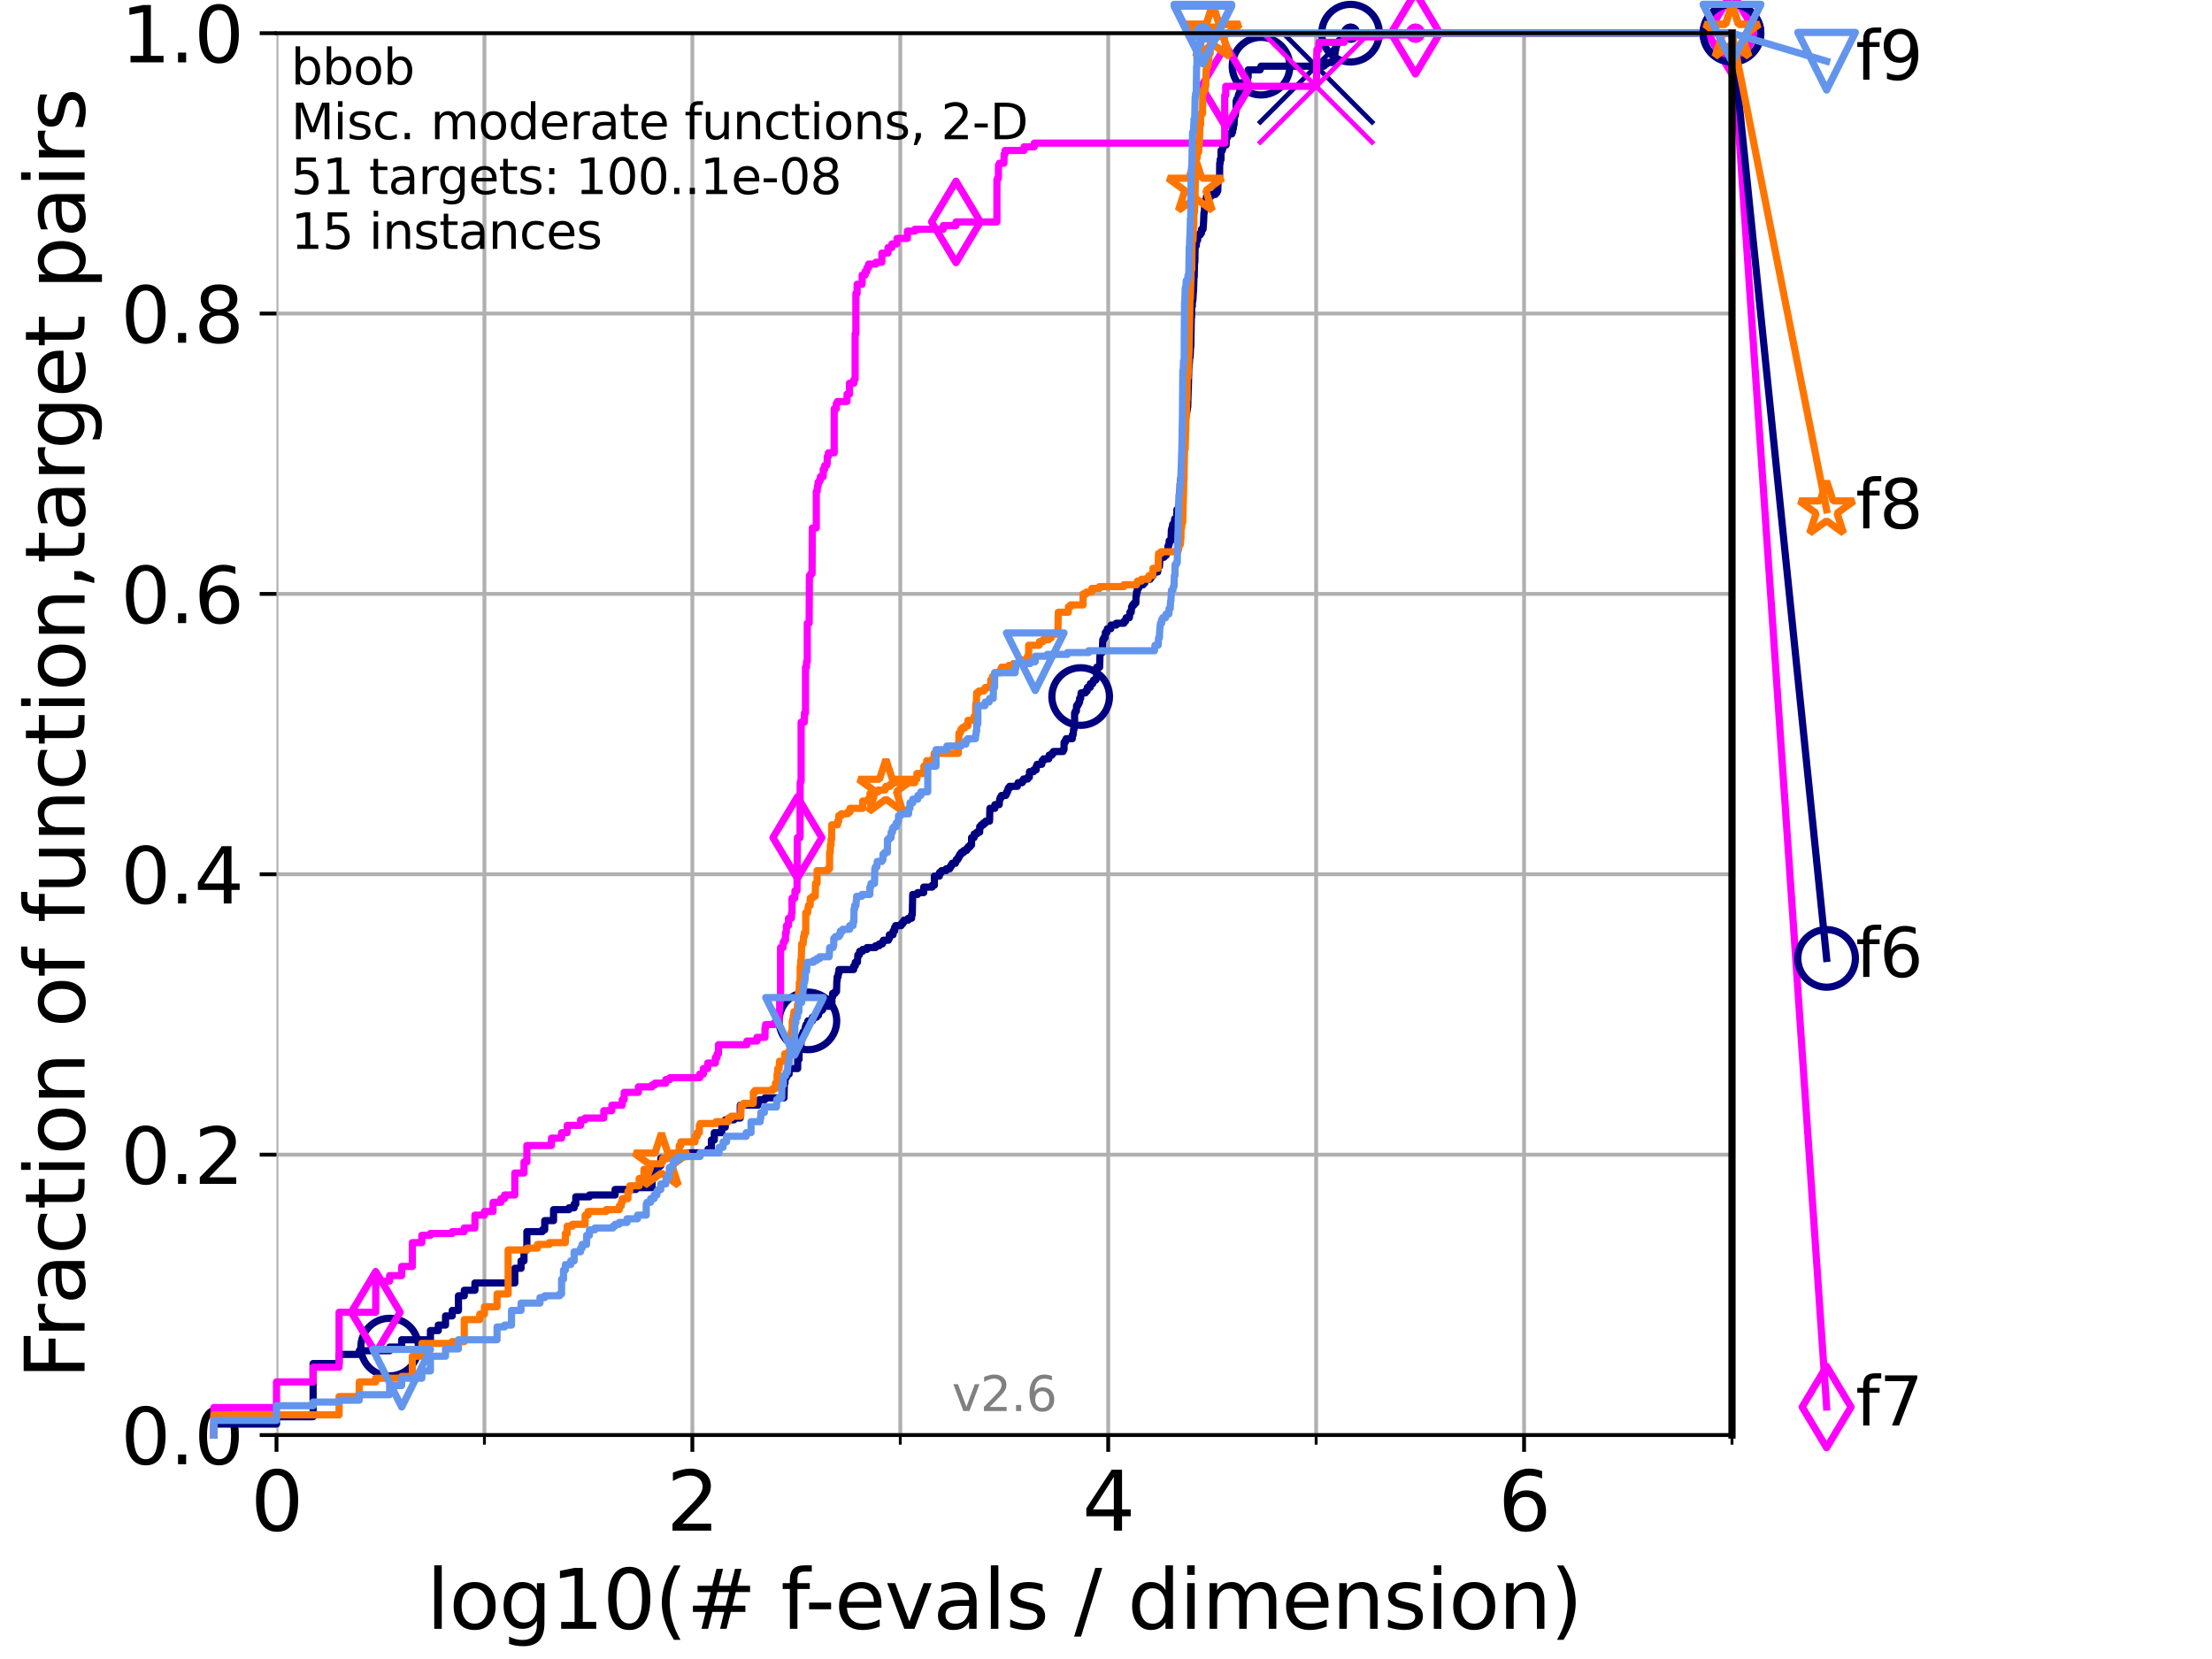 <?xml version="1.0" encoding="utf-8" standalone="no"?>
<!DOCTYPE svg PUBLIC "-//W3C//DTD SVG 1.1//EN"
  "http://www.w3.org/Graphics/SVG/1.1/DTD/svg11.dtd">
<svg xmlns:xlink="http://www.w3.org/1999/xlink" width="460.8pt" height="345.6pt" viewBox="0 0 460.8 345.6" xmlns="http://www.w3.org/2000/svg" version="1.1">
 <defs>
  <style type="text/css">*{stroke-linejoin: round; stroke-linecap: butt}</style>
 </defs>
 <g id="figure_1">
  <g id="patch_1">
   <path d="M 0 345.6 
L 460.8 345.6 
L 460.8 0 
L 0 0 
z
" style="fill: #ffffff"/>
  </g>
  <g id="axes_1">
   <g id="patch_2">
    <path d="M 57.6 298.944 
L 360.806 298.944 
L 360.806 6.912 
L 57.6 6.912 
z
" style="fill: #ffffff"/>
   </g>
   <g id="matplotlib.axis_1">
    <g id="xtick_1">
     <g id="line2d_1">
      <path d="M 57.6 298.944 
L 57.6 6.912 
" clip-path="url(#p5a96f2da50)" style="fill: none; stroke: #b0b0b0; stroke-width: 0.8; stroke-linecap: square"/>
     </g>
     <g id="line2d_2">
      <defs>
       <path id="mbd121267fc" d="M 0 0 
L 0 3.5 
" style="stroke: #000000; stroke-width: 0.8"/>
      </defs>
      <g>
       <use xlink:href="#mbd121267fc" x="57.6" y="298.944" style="stroke: #000000; stroke-width: 0.8"/>
      </g>
     </g>
     <g id="text_1">
      <!-- 0 -->
      <g transform="translate(52.192 318.861)scale(0.17 -0.17)">
       <defs>
        <path id="DejaVuSans-30" d="M 2034 4250 
Q 1547 4250 1301 3770 
Q 1056 3291 1056 2328 
Q 1056 1369 1301 889 
Q 1547 409 2034 409 
Q 2525 409 2770 889 
Q 3016 1369 3016 2328 
Q 3016 3291 2770 3770 
Q 2525 4250 2034 4250 
z
M 2034 4750 
Q 2819 4750 3233 4129 
Q 3647 3509 3647 2328 
Q 3647 1150 3233 529 
Q 2819 -91 2034 -91 
Q 1250 -91 836 529 
Q 422 1150 422 2328 
Q 422 3509 836 4129 
Q 1250 4750 2034 4750 
z
" transform="scale(0.016)"/>
       </defs>
       <use xlink:href="#DejaVuSans-30"/>
      </g>
     </g>
    </g>
    <g id="xtick_2">
     <g id="line2d_3">
      <path d="M 144.23 298.944 
L 144.23 6.912 
" clip-path="url(#p5a96f2da50)" style="fill: none; stroke: #b0b0b0; stroke-width: 0.8; stroke-linecap: square"/>
     </g>
     <g id="line2d_4">
      <g>
       <use xlink:href="#mbd121267fc" x="144.23" y="298.944" style="stroke: #000000; stroke-width: 0.8"/>
      </g>
     </g>
     <g id="text_2">
      <!-- 2 -->
      <g transform="translate(138.822 318.861)scale(0.17 -0.17)">
       <defs>
        <path id="DejaVuSans-32" d="M 1228 531 
L 3431 531 
L 3431 0 
L 469 0 
L 469 531 
Q 828 903 1448 1529 
Q 2069 2156 2228 2338 
Q 2531 2678 2651 2914 
Q 2772 3150 2772 3378 
Q 2772 3750 2511 3984 
Q 2250 4219 1831 4219 
Q 1534 4219 1204 4116 
Q 875 4013 500 3803 
L 500 4441 
Q 881 4594 1212 4672 
Q 1544 4750 1819 4750 
Q 2544 4750 2975 4387 
Q 3406 4025 3406 3419 
Q 3406 3131 3298 2873 
Q 3191 2616 2906 2266 
Q 2828 2175 2409 1742 
Q 1991 1309 1228 531 
z
" transform="scale(0.016)"/>
       </defs>
       <use xlink:href="#DejaVuSans-32"/>
      </g>
     </g>
    </g>
    <g id="xtick_3">
     <g id="line2d_5">
      <path d="M 230.861 298.944 
L 230.861 6.912 
" clip-path="url(#p5a96f2da50)" style="fill: none; stroke: #b0b0b0; stroke-width: 0.8; stroke-linecap: square"/>
     </g>
     <g id="line2d_6">
      <g>
       <use xlink:href="#mbd121267fc" x="230.861" y="298.944" style="stroke: #000000; stroke-width: 0.8"/>
      </g>
     </g>
     <g id="text_3">
      <!-- 4 -->
      <g transform="translate(225.453 318.861)scale(0.17 -0.17)">
       <defs>
        <path id="DejaVuSans-34" d="M 2419 4116 
L 825 1625 
L 2419 1625 
L 2419 4116 
z
M 2253 4666 
L 3047 4666 
L 3047 1625 
L 3713 1625 
L 3713 1100 
L 3047 1100 
L 3047 0 
L 2419 0 
L 2419 1100 
L 313 1100 
L 313 1709 
L 2253 4666 
z
" transform="scale(0.016)"/>
       </defs>
       <use xlink:href="#DejaVuSans-34"/>
      </g>
     </g>
    </g>
    <g id="xtick_4">
     <g id="line2d_7">
      <path d="M 317.491 298.944 
L 317.491 6.912 
" clip-path="url(#p5a96f2da50)" style="fill: none; stroke: #b0b0b0; stroke-width: 0.8; stroke-linecap: square"/>
     </g>
     <g id="line2d_8">
      <g>
       <use xlink:href="#mbd121267fc" x="317.491" y="298.944" style="stroke: #000000; stroke-width: 0.8"/>
      </g>
     </g>
     <g id="text_4">
      <!-- 6 -->
      <g transform="translate(312.083 318.861)scale(0.17 -0.17)">
       <defs>
        <path id="DejaVuSans-36" d="M 2113 2584 
Q 1688 2584 1439 2293 
Q 1191 2003 1191 1497 
Q 1191 994 1439 701 
Q 1688 409 2113 409 
Q 2538 409 2786 701 
Q 3034 994 3034 1497 
Q 3034 2003 2786 2293 
Q 2538 2584 2113 2584 
z
M 3366 4563 
L 3366 3988 
Q 3128 4100 2886 4159 
Q 2644 4219 2406 4219 
Q 1781 4219 1451 3797 
Q 1122 3375 1075 2522 
Q 1259 2794 1537 2939 
Q 1816 3084 2150 3084 
Q 2853 3084 3261 2657 
Q 3669 2231 3669 1497 
Q 3669 778 3244 343 
Q 2819 -91 2113 -91 
Q 1303 -91 875 529 
Q 447 1150 447 2328 
Q 447 3434 972 4092 
Q 1497 4750 2381 4750 
Q 2619 4750 2861 4703 
Q 3103 4656 3366 4563 
z
" transform="scale(0.016)"/>
       </defs>
       <use xlink:href="#DejaVuSans-36"/>
      </g>
     </g>
    </g>
    <g id="xtick_5">
     <g id="line2d_9">
      <path d="M 100.915 298.944 
L 100.915 6.912 
" clip-path="url(#p5a96f2da50)" style="fill: none; stroke: #b0b0b0; stroke-width: 0.8; stroke-linecap: square"/>
     </g>
     <g id="line2d_10">
      <defs>
       <path id="m91226c7ab1" d="M 0 0 
L 0 2 
" style="stroke: #000000; stroke-width: 0.6"/>
      </defs>
      <g>
       <use xlink:href="#m91226c7ab1" x="100.915" y="298.944" style="stroke: #000000; stroke-width: 0.6"/>
      </g>
     </g>
    </g>
    <g id="xtick_6">
     <g id="line2d_11">
      <path d="M 187.546 298.944 
L 187.546 6.912 
" clip-path="url(#p5a96f2da50)" style="fill: none; stroke: #b0b0b0; stroke-width: 0.8; stroke-linecap: square"/>
     </g>
     <g id="line2d_12">
      <g>
       <use xlink:href="#m91226c7ab1" x="187.546" y="298.944" style="stroke: #000000; stroke-width: 0.6"/>
      </g>
     </g>
    </g>
    <g id="xtick_7">
     <g id="line2d_13">
      <path d="M 274.176 298.944 
L 274.176 6.912 
" clip-path="url(#p5a96f2da50)" style="fill: none; stroke: #b0b0b0; stroke-width: 0.8; stroke-linecap: square"/>
     </g>
     <g id="line2d_14">
      <g>
       <use xlink:href="#m91226c7ab1" x="274.176" y="298.944" style="stroke: #000000; stroke-width: 0.6"/>
      </g>
     </g>
    </g>
    <g id="xtick_8">
     <g id="line2d_15">
      <path d="M 360.806 298.944 
L 360.806 6.912 
" clip-path="url(#p5a96f2da50)" style="fill: none; stroke: #b0b0b0; stroke-width: 0.8; stroke-linecap: square"/>
     </g>
     <g id="line2d_16">
      <g>
       <use xlink:href="#m91226c7ab1" x="360.806" y="298.944" style="stroke: #000000; stroke-width: 0.6"/>
      </g>
     </g>
    </g>
    <g id="text_5">
     <!-- log10(# f-evals / dimension) -->
     <g transform="translate(88.823 339.314)scale(0.17 -0.17)">
      <defs>
       <path id="DejaVuSans-6c" d="M 603 4863 
L 1178 4863 
L 1178 0 
L 603 0 
L 603 4863 
z
" transform="scale(0.016)"/>
       <path id="DejaVuSans-6f" d="M 1959 3097 
Q 1497 3097 1228 2736 
Q 959 2375 959 1747 
Q 959 1119 1226 758 
Q 1494 397 1959 397 
Q 2419 397 2687 759 
Q 2956 1122 2956 1747 
Q 2956 2369 2687 2733 
Q 2419 3097 1959 3097 
z
M 1959 3584 
Q 2709 3584 3137 3096 
Q 3566 2609 3566 1747 
Q 3566 888 3137 398 
Q 2709 -91 1959 -91 
Q 1206 -91 779 398 
Q 353 888 353 1747 
Q 353 2609 779 3096 
Q 1206 3584 1959 3584 
z
" transform="scale(0.016)"/>
       <path id="DejaVuSans-67" d="M 2906 1791 
Q 2906 2416 2648 2759 
Q 2391 3103 1925 3103 
Q 1463 3103 1205 2759 
Q 947 2416 947 1791 
Q 947 1169 1205 825 
Q 1463 481 1925 481 
Q 2391 481 2648 825 
Q 2906 1169 2906 1791 
z
M 3481 434 
Q 3481 -459 3084 -895 
Q 2688 -1331 1869 -1331 
Q 1566 -1331 1297 -1286 
Q 1028 -1241 775 -1147 
L 775 -588 
Q 1028 -725 1275 -790 
Q 1522 -856 1778 -856 
Q 2344 -856 2625 -561 
Q 2906 -266 2906 331 
L 2906 616 
Q 2728 306 2450 153 
Q 2172 0 1784 0 
Q 1141 0 747 490 
Q 353 981 353 1791 
Q 353 2603 747 3093 
Q 1141 3584 1784 3584 
Q 2172 3584 2450 3431 
Q 2728 3278 2906 2969 
L 2906 3500 
L 3481 3500 
L 3481 434 
z
" transform="scale(0.016)"/>
       <path id="DejaVuSans-31" d="M 794 531 
L 1825 531 
L 1825 4091 
L 703 3866 
L 703 4441 
L 1819 4666 
L 2450 4666 
L 2450 531 
L 3481 531 
L 3481 0 
L 794 0 
L 794 531 
z
" transform="scale(0.016)"/>
       <path id="DejaVuSans-28" d="M 1984 4856 
Q 1566 4138 1362 3434 
Q 1159 2731 1159 2009 
Q 1159 1288 1364 580 
Q 1569 -128 1984 -844 
L 1484 -844 
Q 1016 -109 783 600 
Q 550 1309 550 2009 
Q 550 2706 781 3412 
Q 1013 4119 1484 4856 
L 1984 4856 
z
" transform="scale(0.016)"/>
       <path id="DejaVuSans-23" d="M 3272 2816 
L 2363 2816 
L 2100 1772 
L 3016 1772 
L 3272 2816 
z
M 2803 4594 
L 2478 3297 
L 3391 3297 
L 3719 4594 
L 4219 4594 
L 3897 3297 
L 4872 3297 
L 4872 2816 
L 3775 2816 
L 3519 1772 
L 4513 1772 
L 4513 1294 
L 3397 1294 
L 3072 0 
L 2572 0 
L 2894 1294 
L 1978 1294 
L 1656 0 
L 1153 0 
L 1478 1294 
L 494 1294 
L 494 1772 
L 1594 1772 
L 1856 2816 
L 850 2816 
L 850 3297 
L 1978 3297 
L 2297 4594 
L 2803 4594 
z
" transform="scale(0.016)"/>
       <path id="DejaVuSans-20" transform="scale(0.016)"/>
       <path id="DejaVuSans-66" d="M 2375 4863 
L 2375 4384 
L 1825 4384 
Q 1516 4384 1395 4259 
Q 1275 4134 1275 3809 
L 1275 3500 
L 2222 3500 
L 2222 3053 
L 1275 3053 
L 1275 0 
L 697 0 
L 697 3053 
L 147 3053 
L 147 3500 
L 697 3500 
L 697 3744 
Q 697 4328 969 4595 
Q 1241 4863 1831 4863 
L 2375 4863 
z
" transform="scale(0.016)"/>
       <path id="DejaVuSans-2d" d="M 313 2009 
L 1997 2009 
L 1997 1497 
L 313 1497 
L 313 2009 
z
" transform="scale(0.016)"/>
       <path id="DejaVuSans-65" d="M 3597 1894 
L 3597 1613 
L 953 1613 
Q 991 1019 1311 708 
Q 1631 397 2203 397 
Q 2534 397 2845 478 
Q 3156 559 3463 722 
L 3463 178 
Q 3153 47 2828 -22 
Q 2503 -91 2169 -91 
Q 1331 -91 842 396 
Q 353 884 353 1716 
Q 353 2575 817 3079 
Q 1281 3584 2069 3584 
Q 2775 3584 3186 3129 
Q 3597 2675 3597 1894 
z
M 3022 2063 
Q 3016 2534 2758 2815 
Q 2500 3097 2075 3097 
Q 1594 3097 1305 2825 
Q 1016 2553 972 2059 
L 3022 2063 
z
" transform="scale(0.016)"/>
       <path id="DejaVuSans-76" d="M 191 3500 
L 800 3500 
L 1894 563 
L 2988 3500 
L 3597 3500 
L 2284 0 
L 1503 0 
L 191 3500 
z
" transform="scale(0.016)"/>
       <path id="DejaVuSans-61" d="M 2194 1759 
Q 1497 1759 1228 1600 
Q 959 1441 959 1056 
Q 959 750 1161 570 
Q 1363 391 1709 391 
Q 2188 391 2477 730 
Q 2766 1069 2766 1631 
L 2766 1759 
L 2194 1759 
z
M 3341 1997 
L 3341 0 
L 2766 0 
L 2766 531 
Q 2569 213 2275 61 
Q 1981 -91 1556 -91 
Q 1019 -91 701 211 
Q 384 513 384 1019 
Q 384 1609 779 1909 
Q 1175 2209 1959 2209 
L 2766 2209 
L 2766 2266 
Q 2766 2663 2505 2880 
Q 2244 3097 1772 3097 
Q 1472 3097 1187 3025 
Q 903 2953 641 2809 
L 641 3341 
Q 956 3463 1253 3523 
Q 1550 3584 1831 3584 
Q 2591 3584 2966 3190 
Q 3341 2797 3341 1997 
z
" transform="scale(0.016)"/>
       <path id="DejaVuSans-73" d="M 2834 3397 
L 2834 2853 
Q 2591 2978 2328 3040 
Q 2066 3103 1784 3103 
Q 1356 3103 1142 2972 
Q 928 2841 928 2578 
Q 928 2378 1081 2264 
Q 1234 2150 1697 2047 
L 1894 2003 
Q 2506 1872 2764 1633 
Q 3022 1394 3022 966 
Q 3022 478 2636 193 
Q 2250 -91 1575 -91 
Q 1294 -91 989 -36 
Q 684 19 347 128 
L 347 722 
Q 666 556 975 473 
Q 1284 391 1588 391 
Q 1994 391 2212 530 
Q 2431 669 2431 922 
Q 2431 1156 2273 1281 
Q 2116 1406 1581 1522 
L 1381 1569 
Q 847 1681 609 1914 
Q 372 2147 372 2553 
Q 372 3047 722 3315 
Q 1072 3584 1716 3584 
Q 2034 3584 2315 3537 
Q 2597 3491 2834 3397 
z
" transform="scale(0.016)"/>
       <path id="DejaVuSans-2f" d="M 1625 4666 
L 2156 4666 
L 531 -594 
L 0 -594 
L 1625 4666 
z
" transform="scale(0.016)"/>
       <path id="DejaVuSans-64" d="M 2906 2969 
L 2906 4863 
L 3481 4863 
L 3481 0 
L 2906 0 
L 2906 525 
Q 2725 213 2448 61 
Q 2172 -91 1784 -91 
Q 1150 -91 751 415 
Q 353 922 353 1747 
Q 353 2572 751 3078 
Q 1150 3584 1784 3584 
Q 2172 3584 2448 3432 
Q 2725 3281 2906 2969 
z
M 947 1747 
Q 947 1113 1208 752 
Q 1469 391 1925 391 
Q 2381 391 2643 752 
Q 2906 1113 2906 1747 
Q 2906 2381 2643 2742 
Q 2381 3103 1925 3103 
Q 1469 3103 1208 2742 
Q 947 2381 947 1747 
z
" transform="scale(0.016)"/>
       <path id="DejaVuSans-69" d="M 603 3500 
L 1178 3500 
L 1178 0 
L 603 0 
L 603 3500 
z
M 603 4863 
L 1178 4863 
L 1178 4134 
L 603 4134 
L 603 4863 
z
" transform="scale(0.016)"/>
       <path id="DejaVuSans-6d" d="M 3328 2828 
Q 3544 3216 3844 3400 
Q 4144 3584 4550 3584 
Q 5097 3584 5394 3201 
Q 5691 2819 5691 2113 
L 5691 0 
L 5113 0 
L 5113 2094 
Q 5113 2597 4934 2840 
Q 4756 3084 4391 3084 
Q 3944 3084 3684 2787 
Q 3425 2491 3425 1978 
L 3425 0 
L 2847 0 
L 2847 2094 
Q 2847 2600 2669 2842 
Q 2491 3084 2119 3084 
Q 1678 3084 1418 2786 
Q 1159 2488 1159 1978 
L 1159 0 
L 581 0 
L 581 3500 
L 1159 3500 
L 1159 2956 
Q 1356 3278 1631 3431 
Q 1906 3584 2284 3584 
Q 2666 3584 2933 3390 
Q 3200 3197 3328 2828 
z
" transform="scale(0.016)"/>
       <path id="DejaVuSans-6e" d="M 3513 2113 
L 3513 0 
L 2938 0 
L 2938 2094 
Q 2938 2591 2744 2837 
Q 2550 3084 2163 3084 
Q 1697 3084 1428 2787 
Q 1159 2491 1159 1978 
L 1159 0 
L 581 0 
L 581 3500 
L 1159 3500 
L 1159 2956 
Q 1366 3272 1645 3428 
Q 1925 3584 2291 3584 
Q 2894 3584 3203 3211 
Q 3513 2838 3513 2113 
z
" transform="scale(0.016)"/>
       <path id="DejaVuSans-29" d="M 513 4856 
L 1013 4856 
Q 1481 4119 1714 3412 
Q 1947 2706 1947 2009 
Q 1947 1309 1714 600 
Q 1481 -109 1013 -844 
L 513 -844 
Q 928 -128 1133 580 
Q 1338 1288 1338 2009 
Q 1338 2731 1133 3434 
Q 928 4138 513 4856 
z
" transform="scale(0.016)"/>
      </defs>
      <use xlink:href="#DejaVuSans-6c"/>
      <use xlink:href="#DejaVuSans-6f" x="27.783"/>
      <use xlink:href="#DejaVuSans-67" x="88.965"/>
      <use xlink:href="#DejaVuSans-31" x="152.441"/>
      <use xlink:href="#DejaVuSans-30" x="216.064"/>
      <use xlink:href="#DejaVuSans-28" x="279.688"/>
      <use xlink:href="#DejaVuSans-23" x="318.701"/>
      <use xlink:href="#DejaVuSans-20" x="402.49"/>
      <use xlink:href="#DejaVuSans-66" x="434.277"/>
      <use xlink:href="#DejaVuSans-2d" x="463.982"/>
      <use xlink:href="#DejaVuSans-65" x="500.066"/>
      <use xlink:href="#DejaVuSans-76" x="561.59"/>
      <use xlink:href="#DejaVuSans-61" x="620.77"/>
      <use xlink:href="#DejaVuSans-6c" x="682.049"/>
      <use xlink:href="#DejaVuSans-73" x="709.832"/>
      <use xlink:href="#DejaVuSans-20" x="761.932"/>
      <use xlink:href="#DejaVuSans-2f" x="793.719"/>
      <use xlink:href="#DejaVuSans-20" x="827.41"/>
      <use xlink:href="#DejaVuSans-64" x="859.197"/>
      <use xlink:href="#DejaVuSans-69" x="922.674"/>
      <use xlink:href="#DejaVuSans-6d" x="950.457"/>
      <use xlink:href="#DejaVuSans-65" x="1047.869"/>
      <use xlink:href="#DejaVuSans-6e" x="1109.393"/>
      <use xlink:href="#DejaVuSans-73" x="1172.771"/>
      <use xlink:href="#DejaVuSans-69" x="1224.871"/>
      <use xlink:href="#DejaVuSans-6f" x="1252.654"/>
      <use xlink:href="#DejaVuSans-6e" x="1313.836"/>
      <use xlink:href="#DejaVuSans-29" x="1377.215"/>
     </g>
    </g>
   </g>
   <g id="matplotlib.axis_2">
    <g id="ytick_1">
     <g id="line2d_17">
      <path d="M 57.6 298.944 
L 360.806 298.944 
" clip-path="url(#p5a96f2da50)" style="fill: none; stroke: #b0b0b0; stroke-width: 0.8; stroke-linecap: square"/>
     </g>
     <g id="line2d_18">
      <defs>
       <path id="mcebf6f388f" d="M 0 0 
L -3.5 0 
" style="stroke: #000000; stroke-width: 0.8"/>
      </defs>
      <g>
       <use xlink:href="#mcebf6f388f" x="57.6" y="298.944" style="stroke: #000000; stroke-width: 0.8"/>
      </g>
     </g>
     <g id="text_6">
      <!-- 0.0 -->
      <g transform="translate(25.155 305.023)scale(0.16 -0.16)">
       <defs>
        <path id="DejaVuSans-2e" d="M 684 794 
L 1344 794 
L 1344 0 
L 684 0 
L 684 794 
z
" transform="scale(0.016)"/>
       </defs>
       <use xlink:href="#DejaVuSans-30"/>
       <use xlink:href="#DejaVuSans-2e" x="63.623"/>
       <use xlink:href="#DejaVuSans-30" x="95.41"/>
      </g>
     </g>
    </g>
    <g id="ytick_2">
     <g id="line2d_19">
      <path d="M 57.6 240.538 
L 360.806 240.538 
" clip-path="url(#p5a96f2da50)" style="fill: none; stroke: #b0b0b0; stroke-width: 0.8; stroke-linecap: square"/>
     </g>
     <g id="line2d_20">
      <g>
       <use xlink:href="#mcebf6f388f" x="57.6" y="240.538" style="stroke: #000000; stroke-width: 0.8"/>
      </g>
     </g>
     <g id="text_7">
      <!-- 0.2 -->
      <g transform="translate(25.155 246.616)scale(0.16 -0.16)">
       <use xlink:href="#DejaVuSans-30"/>
       <use xlink:href="#DejaVuSans-2e" x="63.623"/>
       <use xlink:href="#DejaVuSans-32" x="95.41"/>
      </g>
     </g>
    </g>
    <g id="ytick_3">
     <g id="line2d_21">
      <path d="M 57.6 182.131 
L 360.806 182.131 
" clip-path="url(#p5a96f2da50)" style="fill: none; stroke: #b0b0b0; stroke-width: 0.8; stroke-linecap: square"/>
     </g>
     <g id="line2d_22">
      <g>
       <use xlink:href="#mcebf6f388f" x="57.6" y="182.131" style="stroke: #000000; stroke-width: 0.8"/>
      </g>
     </g>
     <g id="text_8">
      <!-- 0.4 -->
      <g transform="translate(25.155 188.21)scale(0.16 -0.16)">
       <use xlink:href="#DejaVuSans-30"/>
       <use xlink:href="#DejaVuSans-2e" x="63.623"/>
       <use xlink:href="#DejaVuSans-34" x="95.41"/>
      </g>
     </g>
    </g>
    <g id="ytick_4">
     <g id="line2d_23">
      <path d="M 57.6 123.725 
L 360.806 123.725 
" clip-path="url(#p5a96f2da50)" style="fill: none; stroke: #b0b0b0; stroke-width: 0.8; stroke-linecap: square"/>
     </g>
     <g id="line2d_24">
      <g>
       <use xlink:href="#mcebf6f388f" x="57.6" y="123.725" style="stroke: #000000; stroke-width: 0.8"/>
      </g>
     </g>
     <g id="text_9">
      <!-- 0.6 -->
      <g transform="translate(25.155 129.804)scale(0.16 -0.16)">
       <use xlink:href="#DejaVuSans-30"/>
       <use xlink:href="#DejaVuSans-2e" x="63.623"/>
       <use xlink:href="#DejaVuSans-36" x="95.41"/>
      </g>
     </g>
    </g>
    <g id="ytick_5">
     <g id="line2d_25">
      <path d="M 57.6 65.318 
L 360.806 65.318 
" clip-path="url(#p5a96f2da50)" style="fill: none; stroke: #b0b0b0; stroke-width: 0.8; stroke-linecap: square"/>
     </g>
     <g id="line2d_26">
      <g>
       <use xlink:href="#mcebf6f388f" x="57.6" y="65.318" style="stroke: #000000; stroke-width: 0.8"/>
      </g>
     </g>
     <g id="text_10">
      <!-- 0.8 -->
      <g transform="translate(25.155 71.397)scale(0.16 -0.16)">
       <defs>
        <path id="DejaVuSans-38" d="M 2034 2216 
Q 1584 2216 1326 1975 
Q 1069 1734 1069 1313 
Q 1069 891 1326 650 
Q 1584 409 2034 409 
Q 2484 409 2743 651 
Q 3003 894 3003 1313 
Q 3003 1734 2745 1975 
Q 2488 2216 2034 2216 
z
M 1403 2484 
Q 997 2584 770 2862 
Q 544 3141 544 3541 
Q 544 4100 942 4425 
Q 1341 4750 2034 4750 
Q 2731 4750 3128 4425 
Q 3525 4100 3525 3541 
Q 3525 3141 3298 2862 
Q 3072 2584 2669 2484 
Q 3125 2378 3379 2068 
Q 3634 1759 3634 1313 
Q 3634 634 3220 271 
Q 2806 -91 2034 -91 
Q 1263 -91 848 271 
Q 434 634 434 1313 
Q 434 1759 690 2068 
Q 947 2378 1403 2484 
z
M 1172 3481 
Q 1172 3119 1398 2916 
Q 1625 2713 2034 2713 
Q 2441 2713 2670 2916 
Q 2900 3119 2900 3481 
Q 2900 3844 2670 4047 
Q 2441 4250 2034 4250 
Q 1625 4250 1398 4047 
Q 1172 3844 1172 3481 
z
" transform="scale(0.016)"/>
       </defs>
       <use xlink:href="#DejaVuSans-30"/>
       <use xlink:href="#DejaVuSans-2e" x="63.623"/>
       <use xlink:href="#DejaVuSans-38" x="95.41"/>
      </g>
     </g>
    </g>
    <g id="ytick_6">
     <g id="line2d_27">
      <path d="M 57.6 6.912 
L 360.806 6.912 
" clip-path="url(#p5a96f2da50)" style="fill: none; stroke: #b0b0b0; stroke-width: 0.8; stroke-linecap: square"/>
     </g>
     <g id="line2d_28">
      <g>
       <use xlink:href="#mcebf6f388f" x="57.6" y="6.912" style="stroke: #000000; stroke-width: 0.8"/>
      </g>
     </g>
     <g id="text_11">
      <!-- 1.0 -->
      <g transform="translate(25.155 12.991)scale(0.16 -0.16)">
       <use xlink:href="#DejaVuSans-31"/>
       <use xlink:href="#DejaVuSans-2e" x="63.623"/>
       <use xlink:href="#DejaVuSans-30" x="95.41"/>
      </g>
     </g>
    </g>
    <g id="text_12">
     <!-- Fraction of function,target pairs -->
     <g transform="translate(17.62 287.313)rotate(-90)scale(0.17 -0.17)">
      <defs>
       <path id="DejaVuSans-46" d="M 628 4666 
L 3309 4666 
L 3309 4134 
L 1259 4134 
L 1259 2759 
L 3109 2759 
L 3109 2228 
L 1259 2228 
L 1259 0 
L 628 0 
L 628 4666 
z
" transform="scale(0.016)"/>
       <path id="DejaVuSans-72" d="M 2631 2963 
Q 2534 3019 2420 3045 
Q 2306 3072 2169 3072 
Q 1681 3072 1420 2755 
Q 1159 2438 1159 1844 
L 1159 0 
L 581 0 
L 581 3500 
L 1159 3500 
L 1159 2956 
Q 1341 3275 1631 3429 
Q 1922 3584 2338 3584 
Q 2397 3584 2469 3576 
Q 2541 3569 2628 3553 
L 2631 2963 
z
" transform="scale(0.016)"/>
       <path id="DejaVuSans-63" d="M 3122 3366 
L 3122 2828 
Q 2878 2963 2633 3030 
Q 2388 3097 2138 3097 
Q 1578 3097 1268 2742 
Q 959 2388 959 1747 
Q 959 1106 1268 751 
Q 1578 397 2138 397 
Q 2388 397 2633 464 
Q 2878 531 3122 666 
L 3122 134 
Q 2881 22 2623 -34 
Q 2366 -91 2075 -91 
Q 1284 -91 818 406 
Q 353 903 353 1747 
Q 353 2603 823 3093 
Q 1294 3584 2113 3584 
Q 2378 3584 2631 3529 
Q 2884 3475 3122 3366 
z
" transform="scale(0.016)"/>
       <path id="DejaVuSans-74" d="M 1172 4494 
L 1172 3500 
L 2356 3500 
L 2356 3053 
L 1172 3053 
L 1172 1153 
Q 1172 725 1289 603 
Q 1406 481 1766 481 
L 2356 481 
L 2356 0 
L 1766 0 
Q 1100 0 847 248 
Q 594 497 594 1153 
L 594 3053 
L 172 3053 
L 172 3500 
L 594 3500 
L 594 4494 
L 1172 4494 
z
" transform="scale(0.016)"/>
       <path id="DejaVuSans-75" d="M 544 1381 
L 544 3500 
L 1119 3500 
L 1119 1403 
Q 1119 906 1312 657 
Q 1506 409 1894 409 
Q 2359 409 2629 706 
Q 2900 1003 2900 1516 
L 2900 3500 
L 3475 3500 
L 3475 0 
L 2900 0 
L 2900 538 
Q 2691 219 2414 64 
Q 2138 -91 1772 -91 
Q 1169 -91 856 284 
Q 544 659 544 1381 
z
M 1991 3584 
L 1991 3584 
z
" transform="scale(0.016)"/>
       <path id="DejaVuSans-2c" d="M 750 794 
L 1409 794 
L 1409 256 
L 897 -744 
L 494 -744 
L 750 256 
L 750 794 
z
" transform="scale(0.016)"/>
       <path id="DejaVuSans-70" d="M 1159 525 
L 1159 -1331 
L 581 -1331 
L 581 3500 
L 1159 3500 
L 1159 2969 
Q 1341 3281 1617 3432 
Q 1894 3584 2278 3584 
Q 2916 3584 3314 3078 
Q 3713 2572 3713 1747 
Q 3713 922 3314 415 
Q 2916 -91 2278 -91 
Q 1894 -91 1617 61 
Q 1341 213 1159 525 
z
M 3116 1747 
Q 3116 2381 2855 2742 
Q 2594 3103 2138 3103 
Q 1681 3103 1420 2742 
Q 1159 2381 1159 1747 
Q 1159 1113 1420 752 
Q 1681 391 2138 391 
Q 2594 391 2855 752 
Q 3116 1113 3116 1747 
z
" transform="scale(0.016)"/>
      </defs>
      <use xlink:href="#DejaVuSans-46"/>
      <use xlink:href="#DejaVuSans-72" x="50.27"/>
      <use xlink:href="#DejaVuSans-61" x="91.383"/>
      <use xlink:href="#DejaVuSans-63" x="152.662"/>
      <use xlink:href="#DejaVuSans-74" x="207.643"/>
      <use xlink:href="#DejaVuSans-69" x="246.852"/>
      <use xlink:href="#DejaVuSans-6f" x="274.635"/>
      <use xlink:href="#DejaVuSans-6e" x="335.816"/>
      <use xlink:href="#DejaVuSans-20" x="399.195"/>
      <use xlink:href="#DejaVuSans-6f" x="430.982"/>
      <use xlink:href="#DejaVuSans-66" x="492.164"/>
      <use xlink:href="#DejaVuSans-20" x="527.369"/>
      <use xlink:href="#DejaVuSans-66" x="559.156"/>
      <use xlink:href="#DejaVuSans-75" x="594.361"/>
      <use xlink:href="#DejaVuSans-6e" x="657.74"/>
      <use xlink:href="#DejaVuSans-63" x="721.119"/>
      <use xlink:href="#DejaVuSans-74" x="776.1"/>
      <use xlink:href="#DejaVuSans-69" x="815.309"/>
      <use xlink:href="#DejaVuSans-6f" x="843.092"/>
      <use xlink:href="#DejaVuSans-6e" x="904.273"/>
      <use xlink:href="#DejaVuSans-2c" x="967.652"/>
      <use xlink:href="#DejaVuSans-74" x="999.439"/>
      <use xlink:href="#DejaVuSans-61" x="1038.648"/>
      <use xlink:href="#DejaVuSans-72" x="1099.928"/>
      <use xlink:href="#DejaVuSans-67" x="1139.291"/>
      <use xlink:href="#DejaVuSans-65" x="1202.768"/>
      <use xlink:href="#DejaVuSans-74" x="1264.291"/>
      <use xlink:href="#DejaVuSans-20" x="1303.5"/>
      <use xlink:href="#DejaVuSans-70" x="1335.287"/>
      <use xlink:href="#DejaVuSans-61" x="1398.764"/>
      <use xlink:href="#DejaVuSans-69" x="1460.043"/>
      <use xlink:href="#DejaVuSans-72" x="1487.826"/>
      <use xlink:href="#DejaVuSans-73" x="1528.939"/>
     </g>
    </g>
   </g>
   <g id="line2d_29">
    <defs>
     <path id="m11c2fb5611" d="M 0 1.5 
C 0.398 1.5 0.779 1.342 1.061 1.061 
C 1.342 0.779 1.5 0.398 1.5 0 
C 1.5 -0.398 1.342 -0.779 1.061 -1.061 
C 0.779 -1.342 0.398 -1.5 0 -1.5 
C -0.398 -1.5 -0.779 -1.342 -1.061 -1.061 
C -1.342 -0.779 -1.5 -0.398 -1.5 0 
C -1.5 0.398 -1.342 0.779 -1.061 1.061 
C -0.779 1.342 -0.398 1.5 0 1.5 
z
" style="stroke: #000080"/>
    </defs>
    <g>
     <use xlink:href="#m11c2fb5611" x="281.344" y="6.912" style="fill: #000080; stroke: #000080"/>
     <use xlink:href="#m11c2fb5611" x="281.344" y="6.912" style="fill: #000080; stroke: #000080"/>
    </g>
   </g>
   <g id="line2d_30">
    <path d="M 44.561 298.944 
L 44.561 296.654 
L 57.6 296.654 
L 57.6 295.127 
L 65.227 295.127 
L 65.227 284.056 
L 70.639 284.056 
L 70.639 282.147 
L 74.837 282.147 
L 74.837 281.384 
L 81.166 281.384 
L 81.166 280.62 
L 83.678 280.62 
L 83.678 279.093 
L 89.669 279.093 
L 89.669 277.185 
L 91.306 277.185 
L 91.306 276.04 
L 92.812 276.04 
L 92.812 274.131 
L 94.206 274.131 
L 94.206 272.986 
L 95.503 272.986 
L 95.503 269.932 
L 96.718 269.932 
L 96.718 268.786 
L 98.933 268.786 
L 98.933 267.259 
L 107.245 267.259 
L 107.245 264.206 
L 108.543 264.206 
L 108.543 262.679 
L 109.159 262.679 
L 109.159 260.388 
L 109.757 260.388 
L 109.757 256.571 
L 112.989 256.571 
L 112.989 256.189 
L 113.478 256.189 
L 113.478 254.28 
L 115.315 254.28 
L 115.315 251.99 
L 118.525 251.99 
L 118.525 251.608 
L 119.6 251.608 
L 119.6 250.845 
L 119.945 250.845 
L 119.945 249.318 
L 122.796 249.318 
L 122.796 248.936 
L 128.134 248.936 
L 128.134 247.791 
L 132.464 247.791 
L 132.464 247.409 
L 135.835 247.409 
L 135.835 243.592 
L 136.837 243.592 
L 136.837 243.21 
L 137.25 243.21 
L 137.25 242.828 
L 137.655 242.828 
L 137.655 241.301 
L 139.068 241.301 
L 139.068 240.919 
L 143.066 240.919 
L 143.066 240.156 
L 147.424 240.156 
L 147.503 239.392 
L 148.201 239.392 
L 148.201 237.484 
L 148.801 237.484 
L 148.801 235.957 
L 150.357 235.957 
L 150.357 234.811 
L 151.09 234.811 
L 151.09 233.285 
L 152.895 233.285 
L 152.895 232.903 
L 154.212 232.903 
L 154.212 230.231 
L 157.917 230.231 
L 157.917 229.467 
L 158.187 229.467 
L 158.187 229.085 
L 159.359 229.085 
L 159.359 228.704 
L 163.328 228.704 
L 163.397 225.65 
L 163.532 225.65 
L 163.532 224.504 
L 163.8 224.504 
L 163.8 224.123 
L 163.998 224.123 
L 163.998 223.741 
L 164.389 223.741 
L 164.389 222.596 
L 166.17 222.596 
L 166.17 220.687 
L 166.461 220.687 
L 166.461 217.633 
L 166.86 217.633 
L 166.86 216.87 
L 166.973 216.87 
L 167.001 215.724 
L 167.168 215.724 
L 167.168 215.343 
L 167.307 215.343 
L 167.307 214.961 
L 167.662 214.961 
L 167.716 214.197 
L 167.797 214.197 
L 167.797 213.816 
L 167.931 213.816 
L 167.931 213.434 
L 168.196 213.434 
L 168.301 212.67 
L 169.245 212.67 
L 169.245 211.907 
L 170.096 211.907 
L 170.096 211.525 
L 170.496 211.525 
L 170.496 210.762 
L 170.865 210.762 
L 170.865 210.38 
L 171.36 210.38 
L 171.36 209.617 
L 173.101 209.617 
L 173.101 209.235 
L 173.302 209.235 
L 173.302 207.708 
L 173.442 207.708 
L 173.442 206.944 
L 173.972 206.944 
L 173.972 206.563 
L 174.26 206.563 
L 174.336 204.272 
L 174.393 204.272 
L 174.393 203.509 
L 174.582 203.509 
L 174.638 202.745 
L 174.768 202.745 
L 174.768 201.982 
L 177.826 201.982 
L 177.842 201.218 
L 178.17 201.218 
L 178.17 200.455 
L 178.614 200.455 
L 178.704 198.928 
L 179.018 198.928 
L 179.091 198.164 
L 179.715 198.164 
L 179.715 197.783 
L 180.593 197.783 
L 180.593 197.401 
L 182.383 197.401 
L 182.383 197.019 
L 183.159 197.019 
L 183.159 196.637 
L 183.824 196.637 
L 183.824 196.256 
L 184.006 196.256 
L 184.006 195.874 
L 185.077 195.874 
L 185.077 195.492 
L 185.269 195.492 
L 185.269 194.729 
L 186.038 194.729 
L 186.038 193.965 
L 186.362 193.965 
L 186.362 193.202 
L 186.581 193.202 
L 186.581 192.82 
L 187.733 192.82 
L 187.733 192.438 
L 188.065 192.438 
L 188.065 192.056 
L 188.329 192.056 
L 188.329 191.675 
L 189.201 191.675 
L 189.201 191.293 
L 189.903 191.293 
L 189.903 190.53 
L 190.043 190.53 
L 190.134 186.33 
L 191.155 186.33 
L 191.155 185.949 
L 192.423 185.949 
L 192.423 184.803 
L 194.182 184.803 
L 194.182 184.422 
L 194.645 184.422 
L 194.645 182.513 
L 195.686 182.513 
L 195.729 181.749 
L 196.133 181.749 
L 196.133 181.368 
L 197.108 181.368 
L 197.108 180.986 
L 197.851 180.986 
L 197.851 180.604 
L 198.105 180.604 
L 198.105 180.222 
L 198.345 180.222 
L 198.345 179.841 
L 199.037 179.841 
L 199.037 179.459 
L 199.199 179.459 
L 199.199 179.077 
L 199.531 179.077 
L 199.531 178.696 
L 199.753 178.696 
L 199.753 178.314 
L 199.954 178.314 
L 199.954 177.932 
L 200.272 177.932 
L 200.272 177.55 
L 200.786 177.55 
L 200.786 177.169 
L 201.359 177.169 
L 201.359 176.787 
L 201.672 176.787 
L 201.672 176.405 
L 202.076 176.405 
L 202.076 176.023 
L 202.395 176.023 
L 202.395 174.496 
L 202.917 174.496 
L 202.942 173.733 
L 203.49 173.733 
L 203.49 173.351 
L 204.085 173.351 
L 204.085 172.206 
L 204.41 172.206 
L 204.41 171.824 
L 204.858 171.824 
L 204.858 171.442 
L 205.331 171.442 
L 205.331 171.061 
L 206.139 171.061 
L 206.216 168.389 
L 207.251 168.389 
L 207.251 167.625 
L 208.149 167.625 
L 208.247 166.48 
L 208.381 166.48 
L 208.381 166.098 
L 208.628 166.098 
L 208.628 165.716 
L 209.52 165.716 
L 209.52 165.335 
L 209.721 165.335 
L 209.721 164.953 
L 209.899 164.953 
L 209.899 164.571 
L 210.025 164.571 
L 210.025 164.189 
L 210.316 164.189 
L 210.316 163.808 
L 211.932 163.808 
L 211.932 163.426 
L 212.089 163.426 
L 212.089 163.044 
L 212.944 163.044 
L 212.944 162.662 
L 213.225 162.662 
L 213.225 162.281 
L 214.093 162.281 
L 214.093 161.899 
L 214.436 161.899 
L 214.463 160.754 
L 215.318 160.754 
L 215.318 160.372 
L 215.863 160.372 
L 215.886 159.608 
L 216.047 159.608 
L 216.047 159.227 
L 217.014 159.227 
L 217.083 158.463 
L 217.403 158.463 
L 217.403 158.082 
L 218.474 158.082 
L 218.55 157.318 
L 219.133 157.318 
L 219.133 156.936 
L 219.444 156.936 
L 219.444 156.555 
L 221.46 156.555 
L 221.46 156.173 
L 221.648 156.173 
L 221.67 154.646 
L 221.903 154.646 
L 221.903 154.264 
L 222.097 154.264 
L 222.097 153.882 
L 223.382 153.882 
L 223.382 153.119 
L 223.548 153.119 
L 223.638 151.974 
L 223.735 151.974 
L 223.735 151.21 
L 223.856 151.21 
L 223.856 148.538 
L 224 148.538 
L 224 148.156 
L 224.225 148.156 
L 224.266 147.011 
L 224.525 147.011 
L 224.525 146.629 
L 224.749 146.629 
L 224.749 146.248 
L 224.902 146.248 
L 224.902 145.484 
L 225.114 145.484 
L 225.218 144.339 
L 226.12 144.339 
L 226.12 143.957 
L 226.484 143.957 
L 226.517 143.194 
L 227.117 143.194 
L 227.117 142.43 
L 227.633 142.43 
L 227.633 142.048 
L 227.8 142.048 
L 227.8 141.667 
L 228.283 141.667 
L 228.283 141.285 
L 228.438 141.285 
L 228.456 138.994 
L 229.079 138.994 
L 229.15 136.322 
L 229.231 136.322 
L 229.231 135.941 
L 229.622 135.941 
L 229.728 133.268 
L 229.91 133.268 
L 229.91 132.887 
L 230.187 132.887 
L 230.265 131.741 
L 230.589 131.741 
L 230.672 130.978 
L 231.399 130.978 
L 231.457 130.214 
L 232.534 130.214 
L 232.534 129.833 
L 234.129 129.833 
L 234.129 129.451 
L 234.458 129.451 
L 234.458 129.069 
L 234.59 129.069 
L 234.59 128.687 
L 235.258 128.687 
L 235.356 127.924 
L 235.371 127.924 
L 235.371 127.542 
L 235.644 127.542 
L 235.74 126.397 
L 235.921 126.397 
L 235.921 126.015 
L 236.257 126.015 
L 236.257 125.634 
L 236.617 125.634 
L 236.66 124.107 
L 236.752 124.107 
L 236.752 123.343 
L 236.918 123.343 
L 236.918 122.58 
L 237.185 122.58 
L 237.185 122.198 
L 237.405 122.198 
L 237.405 121.816 
L 238.144 121.816 
L 238.144 121.434 
L 238.482 121.434 
L 238.482 121.053 
L 238.634 121.053 
L 238.634 120.671 
L 239.603 120.671 
L 239.603 120.289 
L 239.884 120.289 
L 239.884 119.907 
L 240.183 119.907 
L 240.183 119.526 
L 240.408 119.526 
L 240.408 119.144 
L 241.165 119.144 
L 241.257 117.999 
L 241.533 117.999 
L 241.625 116.472 
L 241.774 116.472 
L 241.774 116.09 
L 242.486 116.09 
L 242.486 115.708 
L 242.902 115.708 
L 242.902 115.326 
L 243.076 115.326 
L 243.076 114.945 
L 243.294 114.945 
L 243.294 113.8 
L 243.446 113.8 
L 243.446 113.418 
L 243.563 113.418 
L 243.563 112.654 
L 243.938 112.654 
L 244.02 110.364 
L 244.116 110.364 
L 244.116 109.982 
L 244.258 109.982 
L 244.289 109.219 
L 244.551 109.219 
L 244.661 108.455 
L 244.698 108.455 
L 244.698 108.073 
L 245.032 108.073 
L 245.032 107.692 
L 245.145 107.692 
L 245.171 106.165 
L 245.509 106.165 
L 245.584 105.019 
L 245.642 105.019 
L 245.75 102.729 
L 245.779 102.729 
L 245.875 100.82 
L 245.912 100.82 
L 245.992 99.675 
L 246.057 99.675 
L 246.158 97.766 
L 246.184 97.766 
L 246.281 95.476 
L 246.301 95.476 
L 246.399 94.712 
L 246.426 94.712 
L 246.531 92.804 
L 246.54 92.804 
L 246.614 88.986 
L 246.673 88.986 
L 246.673 87.841 
L 246.937 87.841 
L 247.009 86.314 
L 247.169 86.314 
L 247.265 85.551 
L 247.296 85.551 
L 247.403 84.787 
L 247.42 84.787 
L 247.522 81.352 
L 247.54 81.352 
L 247.646 76.771 
L 247.654 76.771 
L 247.743 75.625 
L 247.777 75.625 
L 247.836 74.48 
L 247.915 74.48 
L 248.025 72.19 
L 248.069 72.19 
L 248.176 66.082 
L 248.226 66.082 
L 248.252 63.791 
L 248.379 63.791 
L 248.379 62.646 
L 248.493 62.646 
L 248.596 60.738 
L 248.628 60.738 
L 248.735 57.684 
L 248.779 57.684 
L 248.842 54.63 
L 248.907 54.63 
L 248.97 51.194 
L 249.204 51.194 
L 249.285 50.049 
L 249.481 50.049 
L 249.581 48.904 
L 250.063 48.904 
L 250.063 48.522 
L 250.294 48.522 
L 250.294 47.758 
L 250.619 47.758 
L 250.727 46.231 
L 250.73 46.231 
L 250.804 44.323 
L 250.868 44.323 
L 250.954 42.796 
L 251.055 42.796 
L 251.123 41.65 
L 251.315 41.65 
L 251.323 40.887 
L 252.339 40.887 
L 252.339 40.505 
L 253.19 40.505 
L 253.19 40.123 
L 253.519 40.123 
L 253.519 39.742 
L 253.683 39.742 
L 253.754 37.451 
L 253.882 37.451 
L 253.985 36.688 
L 254.064 36.688 
L 254.082 34.016 
L 254.178 34.016 
L 254.178 33.252 
L 254.36 33.252 
L 254.363 31.343 
L 254.641 31.343 
L 254.747 30.58 
L 254.923 30.58 
L 254.923 30.198 
L 255.423 30.198 
L 255.476 28.671 
L 255.701 28.671 
L 255.701 27.908 
L 256.598 27.908 
L 256.598 27.526 
L 256.765 27.526 
L 256.813 26.763 
L 256.932 26.763 
L 256.932 25.999 
L 257.069 25.999 
L 257.171 24.09 
L 257.341 24.09 
L 257.445 22.945 
L 257.506 22.945 
L 257.506 21.036 
L 257.626 21.036 
L 257.626 20.655 
L 257.896 20.655 
L 257.953 19.891 
L 258.08 19.891 
L 258.08 19.509 
L 258.273 19.509 
L 258.295 18.364 
L 258.406 18.364 
L 258.476 17.601 
L 258.621 17.601 
L 258.621 17.219 
L 259.723 17.219 
L 259.723 16.837 
L 259.872 16.837 
L 259.872 16.074 
L 260.002 16.074 
L 260.026 14.547 
L 262.505 14.547 
L 262.505 14.165 
L 262.695 14.165 
L 262.695 13.783 
L 275.82 13.783 
L 275.82 13.402 
L 276.291 13.402 
L 276.291 13.02 
L 277.55 13.02 
L 277.55 12.638 
L 277.884 12.638 
L 277.907 11.875 
L 278.054 11.875 
L 278.161 10.348 
L 278.265 10.348 
L 278.265 9.584 
L 278.468 9.584 
L 278.541 8.821 
L 278.947 8.821 
L 278.947 8.439 
L 279.682 8.439 
L 279.733 7.294 
L 281.344 7.294 
L 281.344 6.912 
L 360.806 6.912 
L 360.806 6.912 
" style="fill: none; stroke: #000080; stroke-width: 1.5; stroke-linecap: square"/>
   </g>
   <g id="line2d_31">
    <defs>
     <path id="mc95c621722" d="M 0 6 
C 1.591 6 3.117 5.368 4.243 4.243 
C 5.368 3.117 6 1.591 6 0 
C 6 -1.591 5.368 -3.117 4.243 -4.243 
C 3.117 -5.368 1.591 -6 0 -6 
C -1.591 -6 -3.117 -5.368 -4.243 -4.243 
C -5.368 -3.117 -6 -1.591 -6 0 
C -6 1.591 -5.368 3.117 -4.243 4.243 
C -3.117 5.368 -1.591 6 0 6 
z
" style="stroke: #000080; stroke-width: 1.5"/>
    </defs>
    <g>
     <use xlink:href="#mc95c621722" x="81.166" y="280.62" style="fill-opacity: 0; stroke: #000080; stroke-width: 1.5"/>
     <use xlink:href="#mc95c621722" x="168.301" y="212.67" style="fill-opacity: 0; stroke: #000080; stroke-width: 1.5"/>
     <use xlink:href="#mc95c621722" x="225.124" y="145.102" style="fill-opacity: 0; stroke: #000080; stroke-width: 1.5"/>
     <use xlink:href="#mc95c621722" x="262.695" y="13.783" style="fill-opacity: 0; stroke: #000080; stroke-width: 1.5"/>
     <use xlink:href="#mc95c621722" x="281.344" y="6.912" style="fill-opacity: 0; stroke: #000080; stroke-width: 1.5"/>
     <use xlink:href="#mc95c621722" x="360.806" y="6.912" style="fill-opacity: 0; stroke: #000080; stroke-width: 1.5"/>
    </g>
   </g>
   <g id="line2d_32">
    <path style="fill: none; stroke: #000080; stroke-width: 1.5; stroke-linecap: square"/>
    <g/>
   </g>
   <g id="line2d_33">
    <path d="M 274.176 13.783 
" clip-path="url(#p5a96f2da50)" style="fill: none; stroke: #000080; stroke-width: 1.5; stroke-linecap: square"/>
    <defs>
     <path id="mdb940c58c8" d="M -12 12 
L 12 -12 
M -12 -12 
L 12 12 
" style="stroke: #000080"/>
    </defs>
    <g clip-path="url(#p5a96f2da50)">
     <use xlink:href="#mdb940c58c8" x="274.176" y="13.783" style="fill: #000080; stroke: #000080"/>
    </g>
   </g>
   <g id="line2d_34">
    <defs>
     <path id="m7b6b096159" d="M 0 1.5 
C 0.398 1.5 0.779 1.342 1.061 1.061 
C 1.342 0.779 1.5 0.398 1.5 0 
C 1.5 -0.398 1.342 -0.779 1.061 -1.061 
C 0.779 -1.342 0.398 -1.5 0 -1.5 
C -0.398 -1.5 -0.779 -1.342 -1.061 -1.061 
C -1.342 -0.779 -1.5 -0.398 -1.5 0 
C -1.5 0.398 -1.342 0.779 -1.061 1.061 
C -0.779 1.342 -0.398 1.5 0 1.5 
z
" style="stroke: #ff00ff"/>
    </defs>
    <g>
     <use xlink:href="#m7b6b096159" x="294.863" y="6.912" style="fill: #ff00ff; stroke: #ff00ff"/>
     <use xlink:href="#m7b6b096159" x="294.863" y="6.912" style="fill: #ff00ff; stroke: #ff00ff"/>
    </g>
   </g>
   <g id="line2d_35">
    <path d="M 44.561 298.944 
L 44.561 293.218 
L 57.6 293.218 
L 57.6 287.874 
L 65.227 287.874 
L 65.227 284.82 
L 70.639 284.82 
L 70.639 273.367 
L 78.267 273.367 
L 78.267 266.878 
L 81.166 266.878 
L 81.166 265.733 
L 83.678 265.733 
L 83.678 263.824 
L 85.894 263.824 
L 85.894 258.861 
L 87.876 258.861 
L 87.876 257.334 
L 89.669 257.334 
L 89.669 256.952 
L 94.206 256.952 
L 94.206 256.571 
L 96.718 256.571 
L 96.718 255.807 
L 98.933 255.807 
L 98.933 253.135 
L 100.915 253.135 
L 100.915 252.372 
L 102.708 252.372 
L 102.708 250.463 
L 104.345 250.463 
L 104.345 249.699 
L 105.113 249.699 
L 105.113 248.936 
L 107.245 248.936 
L 107.245 244.355 
L 109.159 244.355 
L 109.159 242.065 
L 109.757 242.065 
L 109.757 238.629 
L 114.872 238.629 
L 114.872 237.102 
L 116.988 237.102 
L 116.988 235.957 
L 118.152 235.957 
L 118.152 234.43 
L 120.944 234.43 
L 120.944 233.285 
L 121.893 233.285 
L 121.893 232.903 
L 125.779 232.903 
L 125.779 231.376 
L 127.458 231.376 
L 127.458 230.231 
L 129.623 230.231 
L 129.623 229.085 
L 130.027 229.085 
L 130.027 227.558 
L 132.984 227.558 
L 132.984 226.413 
L 135.835 226.413 
L 135.835 226.031 
L 136.414 226.031 
L 136.414 225.65 
L 138.693 225.65 
L 138.693 224.886 
L 139.556 224.886 
L 139.556 224.504 
L 145.765 224.504 
L 145.765 223.741 
L 146.53 223.741 
L 146.53 222.596 
L 147.424 222.596 
L 147.424 221.451 
L 149.021 221.451 
L 149.021 220.305 
L 149.382 220.305 
L 149.382 219.542 
L 149.666 219.542 
L 149.666 217.633 
L 155.599 217.633 
L 155.599 216.87 
L 157.688 216.87 
L 157.688 216.106 
L 159.359 216.106 
L 159.359 214.197 
L 159.485 214.197 
L 159.485 213.434 
L 161.278 213.434 
L 161.278 213.052 
L 162.06 213.052 
L 162.06 212.289 
L 162.277 212.289 
L 162.313 210.38 
L 162.421 210.38 
L 162.421 208.471 
L 162.599 208.471 
L 162.599 197.401 
L 163.123 197.401 
L 163.157 196.256 
L 163.397 196.256 
L 163.397 195.874 
L 163.633 195.874 
L 163.633 194.347 
L 163.8 194.347 
L 163.833 192.82 
L 164.259 192.82 
L 164.259 191.293 
L 164.866 191.293 
L 164.897 190.148 
L 164.991 190.148 
L 164.991 187.094 
L 165.574 187.094 
L 165.605 185.567 
L 166.023 185.567 
L 166.111 174.496 
L 166.661 174.496 
L 166.69 163.044 
L 166.775 163.044 
L 166.775 162.662 
L 166.888 162.662 
L 166.888 150.447 
L 167.553 150.447 
L 167.581 148.538 
L 167.797 148.538 
L 167.797 138.994 
L 168.011 138.994 
L 168.011 137.849 
L 168.169 137.849 
L 168.169 129.833 
L 168.56 129.833 
L 168.612 119.907 
L 168.868 119.907 
L 168.868 119.526 
L 169.17 119.526 
L 169.22 109.982 
L 170.048 109.982 
L 170.048 102.347 
L 170.238 102.347 
L 170.309 101.202 
L 170.426 101.202 
L 170.426 100.439 
L 170.681 100.439 
L 170.681 100.057 
L 170.888 100.057 
L 170.91 99.293 
L 171.493 99.293 
L 171.493 97.766 
L 171.8 97.766 
L 171.8 97.003 
L 172.187 97.003 
L 172.187 96.621 
L 172.314 96.621 
L 172.335 95.094 
L 172.566 95.094 
L 172.566 94.331 
L 173.778 94.331 
L 173.778 85.169 
L 174.222 85.169 
L 174.222 84.024 
L 174.45 84.024 
L 174.45 83.642 
L 176.453 83.642 
L 176.453 82.115 
L 176.955 82.115 
L 176.955 79.825 
L 177.889 79.825 
L 177.889 79.061 
L 178.139 79.061 
L 178.139 69.518 
L 178.293 69.518 
L 178.293 61.119 
L 178.553 61.119 
L 178.553 59.211 
L 179.6 59.211 
L 179.6 57.302 
L 180.221 57.302 
L 180.221 56.538 
L 180.593 56.538 
L 180.593 55.775 
L 180.943 55.775 
L 180.943 55.011 
L 182.457 55.011 
L 182.457 54.63 
L 183.709 54.63 
L 183.709 52.721 
L 184.991 52.721 
L 184.991 51.576 
L 185.792 51.576 
L 185.792 50.812 
L 186.817 50.812 
L 186.866 49.667 
L 189.019 49.667 
L 189.019 48.14 
L 190.611 48.14 
L 190.611 47.758 
L 196.504 47.758 
L 196.504 46.995 
L 199.149 46.995 
L 199.149 46.231 
L 207.672 46.231 
L 207.672 37.451 
L 207.81 37.451 
L 207.81 37.07 
L 207.995 37.07 
L 207.995 34.397 
L 208.175 34.397 
L 208.175 34.016 
L 209.133 34.016 
L 209.178 32.107 
L 209.37 32.107 
L 209.37 31.343 
L 213.337 31.343 
L 213.337 30.58 
L 215.462 30.58 
L 215.462 29.816 
L 255.129 29.816 
L 255.129 19.891 
L 255.339 19.891 
L 255.342 17.982 
L 274.226 17.982 
L 274.329 10.348 
L 274.717 10.348 
L 274.761 8.821 
L 280.006 8.821 
L 280.063 7.675 
L 287.487 7.675 
L 287.487 7.294 
L 294.863 7.294 
L 294.863 6.912 
L 360.806 6.912 
L 360.806 6.912 
" style="fill: none; stroke: #ff00ff; stroke-width: 1.5; stroke-linecap: square"/>
   </g>
   <g id="line2d_36">
    <defs>
     <path id="mbf0ff6e6fd" d="M 0 8.485 
L 5.091 0 
L 0 -8.485 
L -5.091 0 
z
" style="stroke: #ff00ff; stroke-width: 1.5; stroke-linejoin: miter"/>
    </defs>
    <g>
     <use xlink:href="#mbf0ff6e6fd" x="78.267" y="273.367" style="fill-opacity: 0; stroke: #ff00ff; stroke-width: 1.5; stroke-linejoin: miter"/>
     <use xlink:href="#mbf0ff6e6fd" x="166.111" y="174.496" style="fill-opacity: 0; stroke: #ff00ff; stroke-width: 1.5; stroke-linejoin: miter"/>
     <use xlink:href="#mbf0ff6e6fd" x="199.149" y="46.231" style="fill-opacity: 0; stroke: #ff00ff; stroke-width: 1.5; stroke-linejoin: miter"/>
     <use xlink:href="#mbf0ff6e6fd" x="255.342" y="17.982" style="fill-opacity: 0; stroke: #ff00ff; stroke-width: 1.5; stroke-linejoin: miter"/>
     <use xlink:href="#mbf0ff6e6fd" x="294.863" y="6.912" style="fill-opacity: 0; stroke: #ff00ff; stroke-width: 1.5; stroke-linejoin: miter"/>
     <use xlink:href="#mbf0ff6e6fd" x="360.806" y="6.912" style="fill-opacity: 0; stroke: #ff00ff; stroke-width: 1.5; stroke-linejoin: miter"/>
    </g>
   </g>
   <g id="line2d_37">
    <path style="fill: none; stroke: #ff00ff; stroke-width: 1.5; stroke-linecap: square"/>
    <g/>
   </g>
   <g id="line2d_38">
    <path d="M 274.176 17.982 
" clip-path="url(#p5a96f2da50)" style="fill: none; stroke: #ff00ff; stroke-width: 1.5; stroke-linecap: square"/>
    <defs>
     <path id="mdcfcd60e6f" d="M -12 12 
L 12 -12 
M -12 -12 
L 12 12 
" style="stroke: #ff00ff"/>
    </defs>
    <g clip-path="url(#p5a96f2da50)">
     <use xlink:href="#mdcfcd60e6f" x="274.176" y="17.982" style="fill: #ff00ff; stroke: #ff00ff"/>
    </g>
   </g>
   <g id="line2d_39">
    <defs>
     <path id="m07bc1a731c" d="M 0 1.5 
C 0.398 1.5 0.779 1.342 1.061 1.061 
C 1.342 0.779 1.5 0.398 1.5 0 
C 1.5 -0.398 1.342 -0.779 1.061 -1.061 
C 0.779 -1.342 0.398 -1.5 0 -1.5 
C -0.398 -1.5 -0.779 -1.342 -1.061 -1.061 
C -1.342 -0.779 -1.5 -0.398 -1.5 0 
C -1.5 0.398 -1.342 0.779 -1.061 1.061 
C -0.779 1.342 -0.398 1.5 0 1.5 
z
" style="stroke: #ff7500"/>
    </defs>
    <g>
     <use xlink:href="#m07bc1a731c" x="252.635" y="6.912" style="fill: #ff7500; stroke: #ff7500"/>
     <use xlink:href="#m07bc1a731c" x="252.635" y="6.912" style="fill: #ff7500; stroke: #ff7500"/>
    </g>
   </g>
   <g id="line2d_40">
    <path d="M 44.561 298.944 
L 44.561 294.745 
L 70.639 294.745 
L 70.639 290.927 
L 74.837 290.927 
L 74.837 287.874 
L 78.267 287.874 
L 78.267 287.11 
L 83.678 287.11 
L 83.678 286.728 
L 85.894 286.728 
L 85.894 282.529 
L 87.876 282.529 
L 87.876 279.857 
L 94.206 279.857 
L 94.206 279.475 
L 96.718 279.475 
L 96.718 274.894 
L 99.95 274.894 
L 99.95 273.749 
L 100.915 273.749 
L 100.915 272.222 
L 103.544 272.222 
L 103.544 269.55 
L 105.851 269.55 
L 105.851 260.388 
L 109.757 260.388 
L 109.757 260.006 
L 111.972 260.006 
L 111.972 259.243 
L 114.419 259.243 
L 114.419 258.861 
L 117.772 258.861 
L 117.772 256.952 
L 118.152 256.952 
L 118.152 255.426 
L 119.248 255.426 
L 119.248 255.044 
L 121.893 255.044 
L 121.893 253.135 
L 122.5 253.135 
L 122.5 252.372 
L 126.275 252.372 
L 126.275 251.99 
L 128.999 251.99 
L 128.999 251.226 
L 129.417 251.226 
L 129.417 250.463 
L 129.623 250.463 
L 129.623 249.699 
L 130.811 249.699 
L 130.811 248.172 
L 131.191 248.172 
L 131.191 247.027 
L 133.154 247.027 
L 133.154 245.5 
L 134.145 245.5 
L 134.145 243.592 
L 135.389 243.592 
L 135.389 242.446 
L 137.788 242.446 
L 137.788 242.065 
L 138.051 242.065 
L 138.051 241.301 
L 139.314 241.301 
L 139.314 240.919 
L 141.173 240.919 
L 141.173 240.156 
L 141.502 240.156 
L 141.502 238.629 
L 141.826 238.629 
L 141.826 237.865 
L 144.786 237.865 
L 144.786 236.72 
L 145.238 236.72 
L 145.238 235.957 
L 145.678 235.957 
L 145.678 234.43 
L 145.852 234.43 
L 145.852 234.048 
L 149.166 234.048 
L 149.166 233.666 
L 151.732 233.666 
L 151.732 232.903 
L 152.353 232.903 
L 152.353 232.521 
L 154.323 232.521 
L 154.378 230.231 
L 154.918 230.231 
L 154.918 229.849 
L 156.937 229.849 
L 156.937 227.558 
L 157.27 227.558 
L 157.27 227.177 
L 160.933 227.177 
L 160.933 226.795 
L 161.542 226.795 
L 161.542 225.65 
L 161.877 225.65 
L 161.877 223.741 
L 162.023 223.741 
L 162.023 222.596 
L 162.313 222.596 
L 162.385 221.069 
L 163.464 221.069 
L 163.464 219.542 
L 164.194 219.542 
L 164.194 219.16 
L 164.549 219.16 
L 164.549 218.015 
L 164.771 218.015 
L 164.834 214.961 
L 164.991 214.961 
L 165.053 212.67 
L 165.146 212.67 
L 165.146 212.289 
L 165.27 212.289 
L 165.27 211.525 
L 165.392 211.525 
L 165.392 210.762 
L 166.052 210.762 
L 166.14 209.235 
L 166.316 209.235 
L 166.374 206.563 
L 166.489 206.563 
L 166.518 204.654 
L 166.69 204.654 
L 166.69 201.218 
L 166.804 201.218 
L 166.804 200.073 
L 166.917 200.073 
L 167.001 196.637 
L 167.307 196.637 
L 167.389 195.11 
L 167.553 195.11 
L 167.553 194.347 
L 167.85 194.347 
L 167.85 190.148 
L 168.248 190.148 
L 168.353 189.003 
L 168.405 189.003 
L 168.405 188.621 
L 168.766 188.621 
L 168.791 187.094 
L 169.269 187.094 
L 169.269 186.712 
L 169.832 186.712 
L 169.881 184.04 
L 170.214 184.04 
L 170.214 181.368 
L 172.441 181.368 
L 172.441 180.986 
L 172.815 180.986 
L 172.815 177.55 
L 172.958 177.55 
L 172.979 176.023 
L 173.121 176.023 
L 173.121 174.878 
L 173.242 174.878 
L 173.262 171.824 
L 174.488 171.824 
L 174.506 171.061 
L 174.712 171.061 
L 174.712 169.915 
L 175.244 169.915 
L 175.244 169.534 
L 176.605 169.534 
L 176.605 169.152 
L 177.07 169.152 
L 177.07 168.389 
L 179.715 168.389 
L 179.715 166.862 
L 180.823 166.862 
L 180.823 166.48 
L 181.209 166.48 
L 181.222 165.335 
L 181.47 165.335 
L 181.47 164.953 
L 182.932 164.953 
L 182.932 164.571 
L 184.389 164.571 
L 184.389 164.189 
L 184.555 164.189 
L 184.555 163.808 
L 185.406 163.808 
L 185.406 163.426 
L 185.792 163.426 
L 185.792 163.044 
L 190.571 163.044 
L 190.571 162.281 
L 191.007 162.281 
L 191.007 161.135 
L 192.459 161.135 
L 192.459 159.608 
L 193.009 159.608 
L 193.051 158.463 
L 194.287 158.463 
L 194.287 158.082 
L 194.6 158.082 
L 194.6 156.936 
L 199.625 156.936 
L 199.694 154.646 
L 199.758 154.646 
L 199.758 152.737 
L 200.041 152.737 
L 200.147 151.974 
L 200.462 151.974 
L 200.462 151.592 
L 201.077 151.592 
L 201.077 151.21 
L 201.632 151.21 
L 201.632 150.065 
L 202.805 150.065 
L 202.892 149.301 
L 203.202 149.301 
L 203.263 146.629 
L 203.397 146.629 
L 203.45 144.339 
L 203.908 144.339 
L 203.908 143.957 
L 204.947 143.957 
L 204.947 143.575 
L 205.295 143.575 
L 205.295 143.194 
L 206.376 143.194 
L 206.376 141.667 
L 206.746 141.667 
L 206.752 140.903 
L 207.211 140.903 
L 207.227 140.14 
L 208.461 140.14 
L 208.461 139.376 
L 208.649 139.376 
L 208.649 138.994 
L 210.147 138.994 
L 210.147 138.613 
L 211.08 138.613 
L 211.08 138.231 
L 213.131 138.231 
L 213.131 137.467 
L 213.962 137.467 
L 214.052 136.704 
L 214.282 136.704 
L 214.282 134.414 
L 216.465 134.414 
L 216.559 133.65 
L 217.314 133.65 
L 217.314 133.268 
L 218.451 133.268 
L 218.451 132.887 
L 218.983 132.887 
L 218.992 132.123 
L 220.041 132.123 
L 220.041 131.741 
L 220.384 131.741 
L 220.462 127.542 
L 222.534 127.542 
L 222.57 126.397 
L 223.024 126.397 
L 223.024 126.015 
L 225.626 126.015 
L 225.626 123.725 
L 226.272 123.725 
L 226.272 123.343 
L 227.44 123.343 
L 227.44 122.58 
L 229.038 122.58 
L 229.038 122.198 
L 234.128 122.198 
L 234.128 121.816 
L 236.767 121.816 
L 236.767 121.434 
L 236.952 121.434 
L 236.952 121.053 
L 237.791 121.053 
L 237.791 120.671 
L 239.217 120.671 
L 239.217 120.289 
L 239.343 120.289 
L 239.343 119.907 
L 240.128 119.907 
L 240.198 118.38 
L 241.248 118.38 
L 241.34 115.326 
L 241.848 115.326 
L 241.848 114.945 
L 245.362 114.945 
L 245.362 114.563 
L 245.511 114.563 
L 245.602 113.8 
L 245.644 113.8 
L 245.644 113.418 
L 245.898 113.418 
L 245.956 112.273 
L 246.01 112.273 
L 246.038 109.982 
L 246.147 109.982 
L 246.254 108.837 
L 246.381 108.837 
L 246.473 104.638 
L 246.503 104.638 
L 246.597 100.057 
L 246.646 100.057 
L 246.754 93.567 
L 246.883 93.567 
L 246.991 89.75 
L 246.996 89.75 
L 247.05 87.078 
L 247.126 87.078 
L 247.206 83.26 
L 247.283 83.26 
L 247.331 78.679 
L 247.468 78.679 
L 247.565 76.389 
L 247.59 76.389 
L 247.69 73.335 
L 247.703 73.335 
L 247.81 67.609 
L 247.815 67.609 
L 247.884 62.264 
L 247.977 62.264 
L 248.075 58.447 
L 248.098 58.447 
L 248.132 56.157 
L 248.271 56.157 
L 248.341 50.049 
L 248.527 50.049 
L 248.621 47.377 
L 248.672 47.377 
L 248.713 44.323 
L 248.813 44.323 
L 248.909 42.032 
L 248.93 42.032 
L 249.017 37.07 
L 249.076 37.07 
L 249.134 32.87 
L 249.399 32.87 
L 249.439 31.725 
L 249.681 31.725 
L 249.775 30.58 
L 249.802 30.58 
L 249.911 27.908 
L 249.929 27.908 
L 249.956 25.999 
L 250.106 25.999 
L 250.134 23.709 
L 250.511 23.709 
L 250.559 19.509 
L 250.681 19.509 
L 250.681 18.746 
L 251.043 18.746 
L 251.043 17.982 
L 251.178 17.982 
L 251.259 14.547 
L 251.334 14.547 
L 251.345 13.783 
L 251.646 13.783 
L 251.722 13.02 
L 251.763 13.02 
L 251.847 11.493 
L 251.897 11.493 
L 251.897 11.111 
L 252.099 11.111 
L 252.133 8.439 
L 252.469 8.439 
L 252.518 7.294 
L 252.635 7.294 
L 252.635 6.912 
L 360.806 6.912 
L 360.806 6.912 
" style="fill: none; stroke: #ff7500; stroke-width: 1.5; stroke-linecap: square"/>
   </g>
   <g id="line2d_41">
    <defs>
     <path id="mef1f9eaa38" d="M 0 -6 
L -1.347 -1.854 
L -5.706 -1.854 
L -2.18 0.708 
L -3.527 4.854 
L -0 2.292 
L 3.527 4.854 
L 2.18 0.708 
L 5.706 -1.854 
L 1.347 -1.854 
z
" style="stroke: #ff7500; stroke-width: 1.5; stroke-linejoin: bevel"/>
    </defs>
    <g>
     <use xlink:href="#mef1f9eaa38" x="137.788" y="242.065" style="fill-opacity: 0; stroke: #ff7500; stroke-width: 1.5; stroke-linejoin: bevel"/>
     <use xlink:href="#mef1f9eaa38" x="184.555" y="164.189" style="fill-opacity: 0; stroke: #ff7500; stroke-width: 1.5; stroke-linejoin: bevel"/>
     <use xlink:href="#mef1f9eaa38" x="249.013" y="38.978" style="fill-opacity: 0; stroke: #ff7500; stroke-width: 1.5; stroke-linejoin: bevel"/>
     <use xlink:href="#mef1f9eaa38" x="252.635" y="6.912" style="fill-opacity: 0; stroke: #ff7500; stroke-width: 1.5; stroke-linejoin: bevel"/>
     <use xlink:href="#mef1f9eaa38" x="252.635" y="6.912" style="fill-opacity: 0; stroke: #ff7500; stroke-width: 1.5; stroke-linejoin: bevel"/>
     <use xlink:href="#mef1f9eaa38" x="360.806" y="6.912" style="fill-opacity: 0; stroke: #ff7500; stroke-width: 1.5; stroke-linejoin: bevel"/>
    </g>
   </g>
   <g id="line2d_42">
    <path style="fill: none; stroke: #ff7500; stroke-width: 1.5; stroke-linecap: square"/>
    <g/>
   </g>
   <g id="line2d_43">
    <defs>
     <path id="me6b8a634b6" d="M 0 1.5 
C 0.398 1.5 0.779 1.342 1.061 1.061 
C 1.342 0.779 1.5 0.398 1.5 0 
C 1.5 -0.398 1.342 -0.779 1.061 -1.061 
C 0.779 -1.342 0.398 -1.5 0 -1.5 
C -0.398 -1.5 -0.779 -1.342 -1.061 -1.061 
C -1.342 -0.779 -1.5 -0.398 -1.5 0 
C -1.5 0.398 -1.342 0.779 -1.061 1.061 
C -0.779 1.342 -0.398 1.5 0 1.5 
z
" style="stroke: #6495ed"/>
    </defs>
    <g>
     <use xlink:href="#me6b8a634b6" x="250.586" y="6.912" style="fill: #6495ed; stroke: #6495ed"/>
     <use xlink:href="#me6b8a634b6" x="250.586" y="6.912" style="fill: #6495ed; stroke: #6495ed"/>
    </g>
   </g>
   <g id="line2d_44">
    <path d="M 44.561 298.944 
L 44.561 295.89 
L 57.6 295.89 
L 57.6 292.836 
L 65.227 292.836 
L 65.227 292.073 
L 70.639 292.073 
L 70.639 291.691 
L 74.837 291.691 
L 74.837 290.546 
L 81.166 290.546 
L 81.166 288.637 
L 83.678 288.637 
L 83.678 287.11 
L 87.876 287.11 
L 87.876 285.583 
L 89.669 285.583 
L 89.669 282.529 
L 92.812 282.529 
L 92.812 281.002 
L 95.503 281.002 
L 95.503 279.093 
L 103.544 279.093 
L 103.544 276.421 
L 105.113 276.421 
L 105.113 276.04 
L 106.561 276.04 
L 106.561 272.986 
L 108.543 272.986 
L 108.543 271.459 
L 112.488 271.459 
L 112.488 270.313 
L 113.478 270.313 
L 113.478 269.932 
L 116.584 269.932 
L 116.584 269.55 
L 116.988 269.55 
L 116.988 266.496 
L 117.384 266.496 
L 117.384 264.587 
L 117.772 264.587 
L 117.772 263.442 
L 118.89 263.442 
L 118.89 262.679 
L 119.6 262.679 
L 119.6 260.77 
L 120.944 260.77 
L 120.944 260.006 
L 121.266 260.006 
L 121.266 259.243 
L 122.199 259.243 
L 122.199 257.334 
L 122.796 257.334 
L 122.796 256.189 
L 123.936 256.189 
L 123.936 255.807 
L 127.686 255.807 
L 127.686 255.426 
L 128.134 255.426 
L 128.134 255.044 
L 128.999 255.044 
L 128.999 254.662 
L 130.618 254.662 
L 130.618 253.899 
L 132.812 253.899 
L 132.812 253.135 
L 134.621 253.135 
L 134.621 250.845 
L 134.777 250.845 
L 134.777 250.463 
L 135.539 250.463 
L 135.539 249.699 
L 136.271 249.699 
L 136.271 248.936 
L 136.837 248.936 
L 136.837 248.172 
L 137.113 248.172 
L 137.113 247.791 
L 137.655 247.791 
L 137.655 246.645 
L 138.693 246.645 
L 138.693 245.882 
L 138.944 245.882 
L 138.944 245.118 
L 139.435 245.118 
L 139.435 243.21 
L 140.033 243.21 
L 140.033 242.828 
L 140.266 242.828 
L 140.266 241.683 
L 141.393 241.683 
L 141.393 240.919 
L 145.852 240.919 
L 145.852 240.156 
L 149.806 240.156 
L 149.806 239.011 
L 150.627 239.011 
L 150.627 237.865 
L 151.349 237.865 
L 151.349 236.72 
L 155.444 236.72 
L 155.444 235.957 
L 156.453 235.957 
L 156.453 233.666 
L 158.366 233.666 
L 158.41 232.903 
L 158.498 232.903 
L 158.498 231.758 
L 159.233 231.758 
L 159.233 230.612 
L 161.766 230.612 
L 161.803 229.085 
L 162.205 229.085 
L 162.205 228.704 
L 162.845 228.704 
L 162.88 226.031 
L 163.192 226.031 
L 163.192 224.123 
L 163.633 224.123 
L 163.633 223.741 
L 163.766 223.741 
L 163.766 223.359 
L 164.031 223.359 
L 164.129 221.832 
L 164.194 221.832 
L 164.194 221.451 
L 164.453 221.451 
L 164.453 219.924 
L 164.74 219.924 
L 164.74 218.015 
L 165.208 218.015 
L 165.27 216.87 
L 165.514 216.87 
L 165.605 213.052 
L 165.785 213.052 
L 165.785 211.907 
L 166.111 211.907 
L 166.199 210.762 
L 166.432 210.762 
L 166.432 208.853 
L 167.001 208.853 
L 167.001 207.708 
L 167.196 207.708 
L 167.307 205.799 
L 167.444 205.799 
L 167.444 204.654 
L 167.608 204.654 
L 167.689 203.89 
L 167.743 203.89 
L 167.743 202.363 
L 168.011 202.363 
L 168.117 200.837 
L 168.143 200.837 
L 168.143 200.455 
L 169.467 200.455 
L 169.467 200.073 
L 170.143 200.073 
L 170.143 199.691 
L 170.773 199.691 
L 170.773 199.31 
L 172.732 199.31 
L 172.835 197.401 
L 173.542 197.401 
L 173.542 197.019 
L 173.68 197.019 
L 173.68 195.492 
L 174.011 195.492 
L 174.011 195.11 
L 174.787 195.11 
L 174.787 194.729 
L 175.044 194.729 
L 175.044 193.965 
L 175.549 193.965 
L 175.549 193.583 
L 177.004 193.583 
L 177.004 192.82 
L 177.715 192.82 
L 177.715 192.056 
L 177.873 192.056 
L 177.905 189.384 
L 178.046 189.384 
L 178.046 188.621 
L 178.309 188.621 
L 178.401 187.476 
L 178.447 187.476 
L 178.447 186.712 
L 179.543 186.712 
L 179.543 186.33 
L 181.209 186.33 
L 181.209 184.803 
L 181.379 184.803 
L 181.457 184.04 
L 182.184 184.04 
L 182.234 180.986 
L 182.346 180.986 
L 182.346 180.604 
L 182.666 180.604 
L 182.751 179.459 
L 183.72 179.459 
L 183.72 179.077 
L 183.938 179.077 
L 183.938 177.932 
L 184.31 177.932 
L 184.31 177.55 
L 184.872 177.55 
L 184.872 174.878 
L 185.269 174.878 
L 185.269 174.496 
L 185.637 174.496 
L 185.647 173.351 
L 185.916 173.351 
L 185.916 172.588 
L 186.191 172.588 
L 186.191 172.206 
L 186.689 172.206 
L 186.699 171.442 
L 187.031 171.442 
L 187.031 171.061 
L 187.175 171.061 
L 187.175 169.915 
L 187.639 169.915 
L 187.639 169.534 
L 189.279 169.534 
L 189.279 168.389 
L 189.56 168.389 
L 189.56 167.243 
L 190.15 167.243 
L 190.15 166.48 
L 191.186 166.48 
L 191.186 165.716 
L 191.818 165.716 
L 191.818 164.953 
L 193.268 164.953 
L 193.268 159.608 
L 194.997 159.608 
L 194.997 156.173 
L 197.254 156.173 
L 197.254 155.409 
L 200.234 155.409 
L 200.234 155.028 
L 201.196 155.028 
L 201.227 154.264 
L 201.588 154.264 
L 201.588 153.882 
L 203.198 153.882 
L 203.259 153.119 
L 203.312 153.119 
L 203.361 152.355 
L 203.454 152.355 
L 203.454 150.828 
L 203.702 150.828 
L 203.702 147.011 
L 205.177 147.011 
L 205.232 146.248 
L 206.048 146.248 
L 206.153 145.484 
L 206.914 145.484 
L 206.928 143.194 
L 207.191 143.194 
L 207.201 140.14 
L 211.458 140.14 
L 211.458 139.376 
L 211.592 139.376 
L 211.592 138.231 
L 214.604 138.231 
L 214.604 137.849 
L 215.659 137.849 
L 215.659 136.704 
L 218.166 136.704 
L 218.166 136.322 
L 222.355 136.322 
L 222.355 135.941 
L 226.799 135.941 
L 226.799 135.559 
L 240.494 135.559 
L 240.605 134.414 
L 241.269 134.414 
L 241.344 132.887 
L 241.515 132.887 
L 241.611 130.978 
L 241.629 130.978 
L 241.734 129.833 
L 241.996 129.833 
L 241.996 129.069 
L 242.215 129.069 
L 242.215 128.687 
L 242.808 128.687 
L 242.9 127.924 
L 243.496 127.924 
L 243.532 126.779 
L 243.776 126.779 
L 243.851 125.252 
L 243.912 125.252 
L 244.021 123.343 
L 244.039 123.343 
L 244.039 122.961 
L 244.333 122.961 
L 244.431 122.198 
L 244.572 122.198 
L 244.639 119.907 
L 244.766 119.907 
L 244.786 117.617 
L 245.041 117.617 
L 245.041 117.235 
L 245.246 117.235 
L 245.299 113.036 
L 245.381 113.036 
L 245.481 107.31 
L 245.519 107.31 
L 245.598 103.111 
L 245.751 103.111 
L 245.792 100.82 
L 245.952 100.82 
L 246.058 97.385 
L 246.069 97.385 
L 246.155 94.331 
L 246.186 94.331 
L 246.294 88.223 
L 246.308 88.223 
L 246.403 77.152 
L 246.502 77.152 
L 246.538 75.244 
L 246.68 75.244 
L 246.758 63.028 
L 246.803 63.028 
L 246.909 59.974 
L 247.019 59.974 
L 247.112 58.447 
L 247.424 58.447 
L 247.484 57.302 
L 247.646 57.302 
L 247.731 51.576 
L 247.781 51.576 
L 247.877 48.904 
L 247.892 48.904 
L 247.985 45.468 
L 248.043 45.468 
L 248.139 36.306 
L 248.159 36.306 
L 248.253 34.397 
L 248.29 34.397 
L 248.373 29.053 
L 248.416 29.053 
L 248.429 27.526 
L 248.62 27.526 
L 248.727 24.854 
L 248.877 24.854 
L 248.965 20.273 
L 249.051 20.273 
L 249.051 19.509 
L 249.197 19.509 
L 249.276 13.783 
L 249.341 13.783 
L 249.341 10.729 
L 249.621 10.729 
L 249.647 9.202 
L 250.147 9.202 
L 250.147 8.439 
L 250.369 8.439 
L 250.385 7.294 
L 250.586 7.294 
L 250.586 6.912 
L 360.806 6.912 
L 360.806 6.912 
" style="fill: none; stroke: #6495ed; stroke-width: 1.5; stroke-linecap: square"/>
   </g>
   <g id="line2d_45">
    <defs>
     <path id="me3f61e3fa1" d="M -0 6 
L 6 -6 
L -6 -6 
z
" style="stroke: #6495ed; stroke-width: 1.5; stroke-linejoin: miter"/>
    </defs>
    <g>
     <use xlink:href="#me3f61e3fa1" x="83.678" y="287.11" style="fill-opacity: 0; stroke: #6495ed; stroke-width: 1.5; stroke-linejoin: miter"/>
     <use xlink:href="#me3f61e3fa1" x="165.514" y="213.816" style="fill-opacity: 0; stroke: #6495ed; stroke-width: 1.5; stroke-linejoin: miter"/>
     <use xlink:href="#me3f61e3fa1" x="215.659" y="137.849" style="fill-opacity: 0; stroke: #6495ed; stroke-width: 1.5; stroke-linejoin: miter"/>
     <use xlink:href="#me3f61e3fa1" x="250.586" y="7.294" style="fill-opacity: 0; stroke: #6495ed; stroke-width: 1.5; stroke-linejoin: miter"/>
     <use xlink:href="#me3f61e3fa1" x="250.586" y="6.912" style="fill-opacity: 0; stroke: #6495ed; stroke-width: 1.5; stroke-linejoin: miter"/>
     <use xlink:href="#me3f61e3fa1" x="360.806" y="6.912" style="fill-opacity: 0; stroke: #6495ed; stroke-width: 1.5; stroke-linejoin: miter"/>
    </g>
   </g>
   <g id="line2d_46">
    <path style="fill: none; stroke: #6495ed; stroke-width: 1.5; stroke-linecap: square"/>
    <g/>
   </g>
   <g id="line2d_47">
    <path d="M 360.806 6.912 
L 380.515 293.103 
" style="fill: none; stroke: #ff00ff; stroke-width: 1.5; stroke-linecap: square"/>
    <g>
     <use xlink:href="#mbf0ff6e6fd" x="360.806" y="6.912" style="fill-opacity: 0; stroke: #ff00ff; stroke-width: 1.5; stroke-linejoin: miter"/>
     <use xlink:href="#mbf0ff6e6fd" x="380.515" y="293.103" style="fill-opacity: 0; stroke: #ff00ff; stroke-width: 1.5; stroke-linejoin: miter"/>
    </g>
   </g>
   <g id="line2d_48">
    <path d="M 360.806 6.912 
L 380.515 199.653 
" style="fill: none; stroke: #000080; stroke-width: 1.5; stroke-linecap: square"/>
    <g>
     <use xlink:href="#mc95c621722" x="360.806" y="6.912" style="fill-opacity: 0; stroke: #000080; stroke-width: 1.5"/>
     <use xlink:href="#mc95c621722" x="380.515" y="199.653" style="fill-opacity: 0; stroke: #000080; stroke-width: 1.5"/>
    </g>
   </g>
   <g id="line2d_49">
    <path d="M 360.806 6.912 
L 380.515 106.203 
" style="fill: none; stroke: #ff7500; stroke-width: 1.5; stroke-linecap: square"/>
    <g>
     <use xlink:href="#mef1f9eaa38" x="360.806" y="6.912" style="fill-opacity: 0; stroke: #ff7500; stroke-width: 1.5; stroke-linejoin: bevel"/>
     <use xlink:href="#mef1f9eaa38" x="380.515" y="106.203" style="fill-opacity: 0; stroke: #ff7500; stroke-width: 1.5; stroke-linejoin: bevel"/>
    </g>
   </g>
   <g id="line2d_50">
    <path d="M 360.806 6.912 
L 380.515 12.753 
" style="fill: none; stroke: #6495ed; stroke-width: 1.5; stroke-linecap: square"/>
    <g>
     <use xlink:href="#me3f61e3fa1" x="360.806" y="6.912" style="fill-opacity: 0; stroke: #6495ed; stroke-width: 1.5; stroke-linejoin: miter"/>
     <use xlink:href="#me3f61e3fa1" x="380.515" y="12.753" style="fill-opacity: 0; stroke: #6495ed; stroke-width: 1.5; stroke-linejoin: miter"/>
    </g>
   </g>
   <g id="line2d_51">
    <path d="M 360.806 298.944 
L 360.806 6.912 
" style="fill: none; stroke: #000000; stroke-width: 1.5; stroke-linecap: square"/>
   </g>
   <g id="patch_3">
    <path d="M 57.6 298.944 
L 360.806 298.944 
" style="fill: none; stroke: #000000; stroke-width: 0.8; stroke-linejoin: miter; stroke-linecap: square"/>
   </g>
   <g id="patch_4">
    <path d="M 57.6 6.912 
L 360.806 6.912 
" style="fill: none; stroke: #000000; stroke-width: 0.8; stroke-linejoin: miter; stroke-linecap: square"/>
   </g>
   <g id="text_13">
    <!-- f7 -->
    <g transform="translate(386.579 296.966)scale(0.14 -0.14)">
     <defs>
      <path id="DejaVuSans-37" d="M 525 4666 
L 3525 4666 
L 3525 4397 
L 1831 0 
L 1172 0 
L 2766 4134 
L 525 4134 
L 525 4666 
z
" transform="scale(0.016)"/>
     </defs>
     <use xlink:href="#DejaVuSans-66"/>
     <use xlink:href="#DejaVuSans-37" x="35.205"/>
    </g>
   </g>
   <g id="text_14">
    <!-- f6 -->
    <g transform="translate(386.579 203.516)scale(0.14 -0.14)">
     <use xlink:href="#DejaVuSans-66"/>
     <use xlink:href="#DejaVuSans-36" x="35.205"/>
    </g>
   </g>
   <g id="text_15">
    <!-- f8 -->
    <g transform="translate(386.579 110.066)scale(0.14 -0.14)">
     <use xlink:href="#DejaVuSans-66"/>
     <use xlink:href="#DejaVuSans-38" x="35.205"/>
    </g>
   </g>
   <g id="text_16">
    <!-- f9 -->
    <g transform="translate(386.579 16.616)scale(0.14 -0.14)">
     <defs>
      <path id="DejaVuSans-39" d="M 703 97 
L 703 672 
Q 941 559 1184 500 
Q 1428 441 1663 441 
Q 2288 441 2617 861 
Q 2947 1281 2994 2138 
Q 2813 1869 2534 1725 
Q 2256 1581 1919 1581 
Q 1219 1581 811 2004 
Q 403 2428 403 3163 
Q 403 3881 828 4315 
Q 1253 4750 1959 4750 
Q 2769 4750 3195 4129 
Q 3622 3509 3622 2328 
Q 3622 1225 3098 567 
Q 2575 -91 1691 -91 
Q 1453 -91 1209 -44 
Q 966 3 703 97 
z
M 1959 2075 
Q 2384 2075 2632 2365 
Q 2881 2656 2881 3163 
Q 2881 3666 2632 3958 
Q 2384 4250 1959 4250 
Q 1534 4250 1286 3958 
Q 1038 3666 1038 3163 
Q 1038 2656 1286 2365 
Q 1534 2075 1959 2075 
z
" transform="scale(0.016)"/>
     </defs>
     <use xlink:href="#DejaVuSans-66"/>
     <use xlink:href="#DejaVuSans-39" x="35.205"/>
    </g>
   </g>
   <g id="text_17">
    <!-- bbob -->
    <g transform="translate(60.632 17.583)scale(0.102 -0.102)">
     <defs>
      <path id="DejaVuSans-62" d="M 3116 1747 
Q 3116 2381 2855 2742 
Q 2594 3103 2138 3103 
Q 1681 3103 1420 2742 
Q 1159 2381 1159 1747 
Q 1159 1113 1420 752 
Q 1681 391 2138 391 
Q 2594 391 2855 752 
Q 3116 1113 3116 1747 
z
M 1159 2969 
Q 1341 3281 1617 3432 
Q 1894 3584 2278 3584 
Q 2916 3584 3314 3078 
Q 3713 2572 3713 1747 
Q 3713 922 3314 415 
Q 2916 -91 2278 -91 
Q 1894 -91 1617 61 
Q 1341 213 1159 525 
L 1159 0 
L 581 0 
L 581 4863 
L 1159 4863 
L 1159 2969 
z
" transform="scale(0.016)"/>
     </defs>
     <use xlink:href="#DejaVuSans-62"/>
     <use xlink:href="#DejaVuSans-62" x="63.477"/>
     <use xlink:href="#DejaVuSans-6f" x="126.953"/>
     <use xlink:href="#DejaVuSans-62" x="188.135"/>
    </g>
    <!-- Misc. moderate functions, 2-D -->
    <g transform="translate(60.632 29.004)scale(0.102 -0.102)">
     <defs>
      <path id="DejaVuSans-4d" d="M 628 4666 
L 1569 4666 
L 2759 1491 
L 3956 4666 
L 4897 4666 
L 4897 0 
L 4281 0 
L 4281 4097 
L 3078 897 
L 2444 897 
L 1241 4097 
L 1241 0 
L 628 0 
L 628 4666 
z
" transform="scale(0.016)"/>
      <path id="DejaVuSans-44" d="M 1259 4147 
L 1259 519 
L 2022 519 
Q 2988 519 3436 956 
Q 3884 1394 3884 2338 
Q 3884 3275 3436 3711 
Q 2988 4147 2022 4147 
L 1259 4147 
z
M 628 4666 
L 1925 4666 
Q 3281 4666 3915 4102 
Q 4550 3538 4550 2338 
Q 4550 1131 3912 565 
Q 3275 0 1925 0 
L 628 0 
L 628 4666 
z
" transform="scale(0.016)"/>
     </defs>
     <use xlink:href="#DejaVuSans-4d"/>
     <use xlink:href="#DejaVuSans-69" x="86.279"/>
     <use xlink:href="#DejaVuSans-73" x="114.062"/>
     <use xlink:href="#DejaVuSans-63" x="166.162"/>
     <use xlink:href="#DejaVuSans-2e" x="221.143"/>
     <use xlink:href="#DejaVuSans-20" x="252.93"/>
     <use xlink:href="#DejaVuSans-6d" x="284.717"/>
     <use xlink:href="#DejaVuSans-6f" x="382.129"/>
     <use xlink:href="#DejaVuSans-64" x="443.311"/>
     <use xlink:href="#DejaVuSans-65" x="506.787"/>
     <use xlink:href="#DejaVuSans-72" x="568.311"/>
     <use xlink:href="#DejaVuSans-61" x="609.424"/>
     <use xlink:href="#DejaVuSans-74" x="670.703"/>
     <use xlink:href="#DejaVuSans-65" x="709.912"/>
     <use xlink:href="#DejaVuSans-20" x="771.436"/>
     <use xlink:href="#DejaVuSans-66" x="803.223"/>
     <use xlink:href="#DejaVuSans-75" x="838.428"/>
     <use xlink:href="#DejaVuSans-6e" x="901.807"/>
     <use xlink:href="#DejaVuSans-63" x="965.186"/>
     <use xlink:href="#DejaVuSans-74" x="1020.166"/>
     <use xlink:href="#DejaVuSans-69" x="1059.375"/>
     <use xlink:href="#DejaVuSans-6f" x="1087.158"/>
     <use xlink:href="#DejaVuSans-6e" x="1148.34"/>
     <use xlink:href="#DejaVuSans-73" x="1211.719"/>
     <use xlink:href="#DejaVuSans-2c" x="1263.818"/>
     <use xlink:href="#DejaVuSans-20" x="1295.605"/>
     <use xlink:href="#DejaVuSans-32" x="1327.393"/>
     <use xlink:href="#DejaVuSans-2d" x="1391.016"/>
     <use xlink:href="#DejaVuSans-44" x="1427.1"/>
    </g>
    <!-- 51 targets: 100..1e-08 -->
    <g transform="translate(60.632 40.426)scale(0.102 -0.102)">
     <defs>
      <path id="DejaVuSans-35" d="M 691 4666 
L 3169 4666 
L 3169 4134 
L 1269 4134 
L 1269 2991 
Q 1406 3038 1543 3061 
Q 1681 3084 1819 3084 
Q 2600 3084 3056 2656 
Q 3513 2228 3513 1497 
Q 3513 744 3044 326 
Q 2575 -91 1722 -91 
Q 1428 -91 1123 -41 
Q 819 9 494 109 
L 494 744 
Q 775 591 1075 516 
Q 1375 441 1709 441 
Q 2250 441 2565 725 
Q 2881 1009 2881 1497 
Q 2881 1984 2565 2268 
Q 2250 2553 1709 2553 
Q 1456 2553 1204 2497 
Q 953 2441 691 2322 
L 691 4666 
z
" transform="scale(0.016)"/>
      <path id="DejaVuSans-3a" d="M 750 794 
L 1409 794 
L 1409 0 
L 750 0 
L 750 794 
z
M 750 3309 
L 1409 3309 
L 1409 2516 
L 750 2516 
L 750 3309 
z
" transform="scale(0.016)"/>
     </defs>
     <use xlink:href="#DejaVuSans-35"/>
     <use xlink:href="#DejaVuSans-31" x="63.623"/>
     <use xlink:href="#DejaVuSans-20" x="127.246"/>
     <use xlink:href="#DejaVuSans-74" x="159.033"/>
     <use xlink:href="#DejaVuSans-61" x="198.242"/>
     <use xlink:href="#DejaVuSans-72" x="259.521"/>
     <use xlink:href="#DejaVuSans-67" x="298.885"/>
     <use xlink:href="#DejaVuSans-65" x="362.361"/>
     <use xlink:href="#DejaVuSans-74" x="423.885"/>
     <use xlink:href="#DejaVuSans-73" x="463.094"/>
     <use xlink:href="#DejaVuSans-3a" x="515.193"/>
     <use xlink:href="#DejaVuSans-20" x="548.885"/>
     <use xlink:href="#DejaVuSans-31" x="580.672"/>
     <use xlink:href="#DejaVuSans-30" x="644.295"/>
     <use xlink:href="#DejaVuSans-30" x="707.918"/>
     <use xlink:href="#DejaVuSans-2e" x="771.541"/>
     <use xlink:href="#DejaVuSans-2e" x="803.328"/>
     <use xlink:href="#DejaVuSans-31" x="835.115"/>
     <use xlink:href="#DejaVuSans-65" x="898.738"/>
     <use xlink:href="#DejaVuSans-2d" x="960.262"/>
     <use xlink:href="#DejaVuSans-30" x="996.346"/>
     <use xlink:href="#DejaVuSans-38" x="1059.969"/>
    </g>
    <!-- 15 instances -->
    <g transform="translate(60.632 51.848)scale(0.102 -0.102)">
     <use xlink:href="#DejaVuSans-31"/>
     <use xlink:href="#DejaVuSans-35" x="63.623"/>
     <use xlink:href="#DejaVuSans-20" x="127.246"/>
     <use xlink:href="#DejaVuSans-69" x="159.033"/>
     <use xlink:href="#DejaVuSans-6e" x="186.816"/>
     <use xlink:href="#DejaVuSans-73" x="250.195"/>
     <use xlink:href="#DejaVuSans-74" x="302.295"/>
     <use xlink:href="#DejaVuSans-61" x="341.504"/>
     <use xlink:href="#DejaVuSans-6e" x="402.783"/>
     <use xlink:href="#DejaVuSans-63" x="466.162"/>
     <use xlink:href="#DejaVuSans-65" x="521.143"/>
     <use xlink:href="#DejaVuSans-73" x="582.666"/>
    </g>
   </g>
   <g id="text_18">
    <!-- v2.6 -->
    <g style="fill: #808080" transform="translate(198.292 293.944)scale(0.1 -0.1)">
     <use xlink:href="#DejaVuSans-76"/>
     <use xlink:href="#DejaVuSans-32" x="59.18"/>
     <use xlink:href="#DejaVuSans-2e" x="122.803"/>
     <use xlink:href="#DejaVuSans-36" x="154.59"/>
    </g>
   </g>
  </g>
 </g>
 <defs>
  <clipPath id="p5a96f2da50">
   <rect x="57.6" y="6.912" width="303.206" height="292.032"/>
  </clipPath>
 </defs>
</svg>
